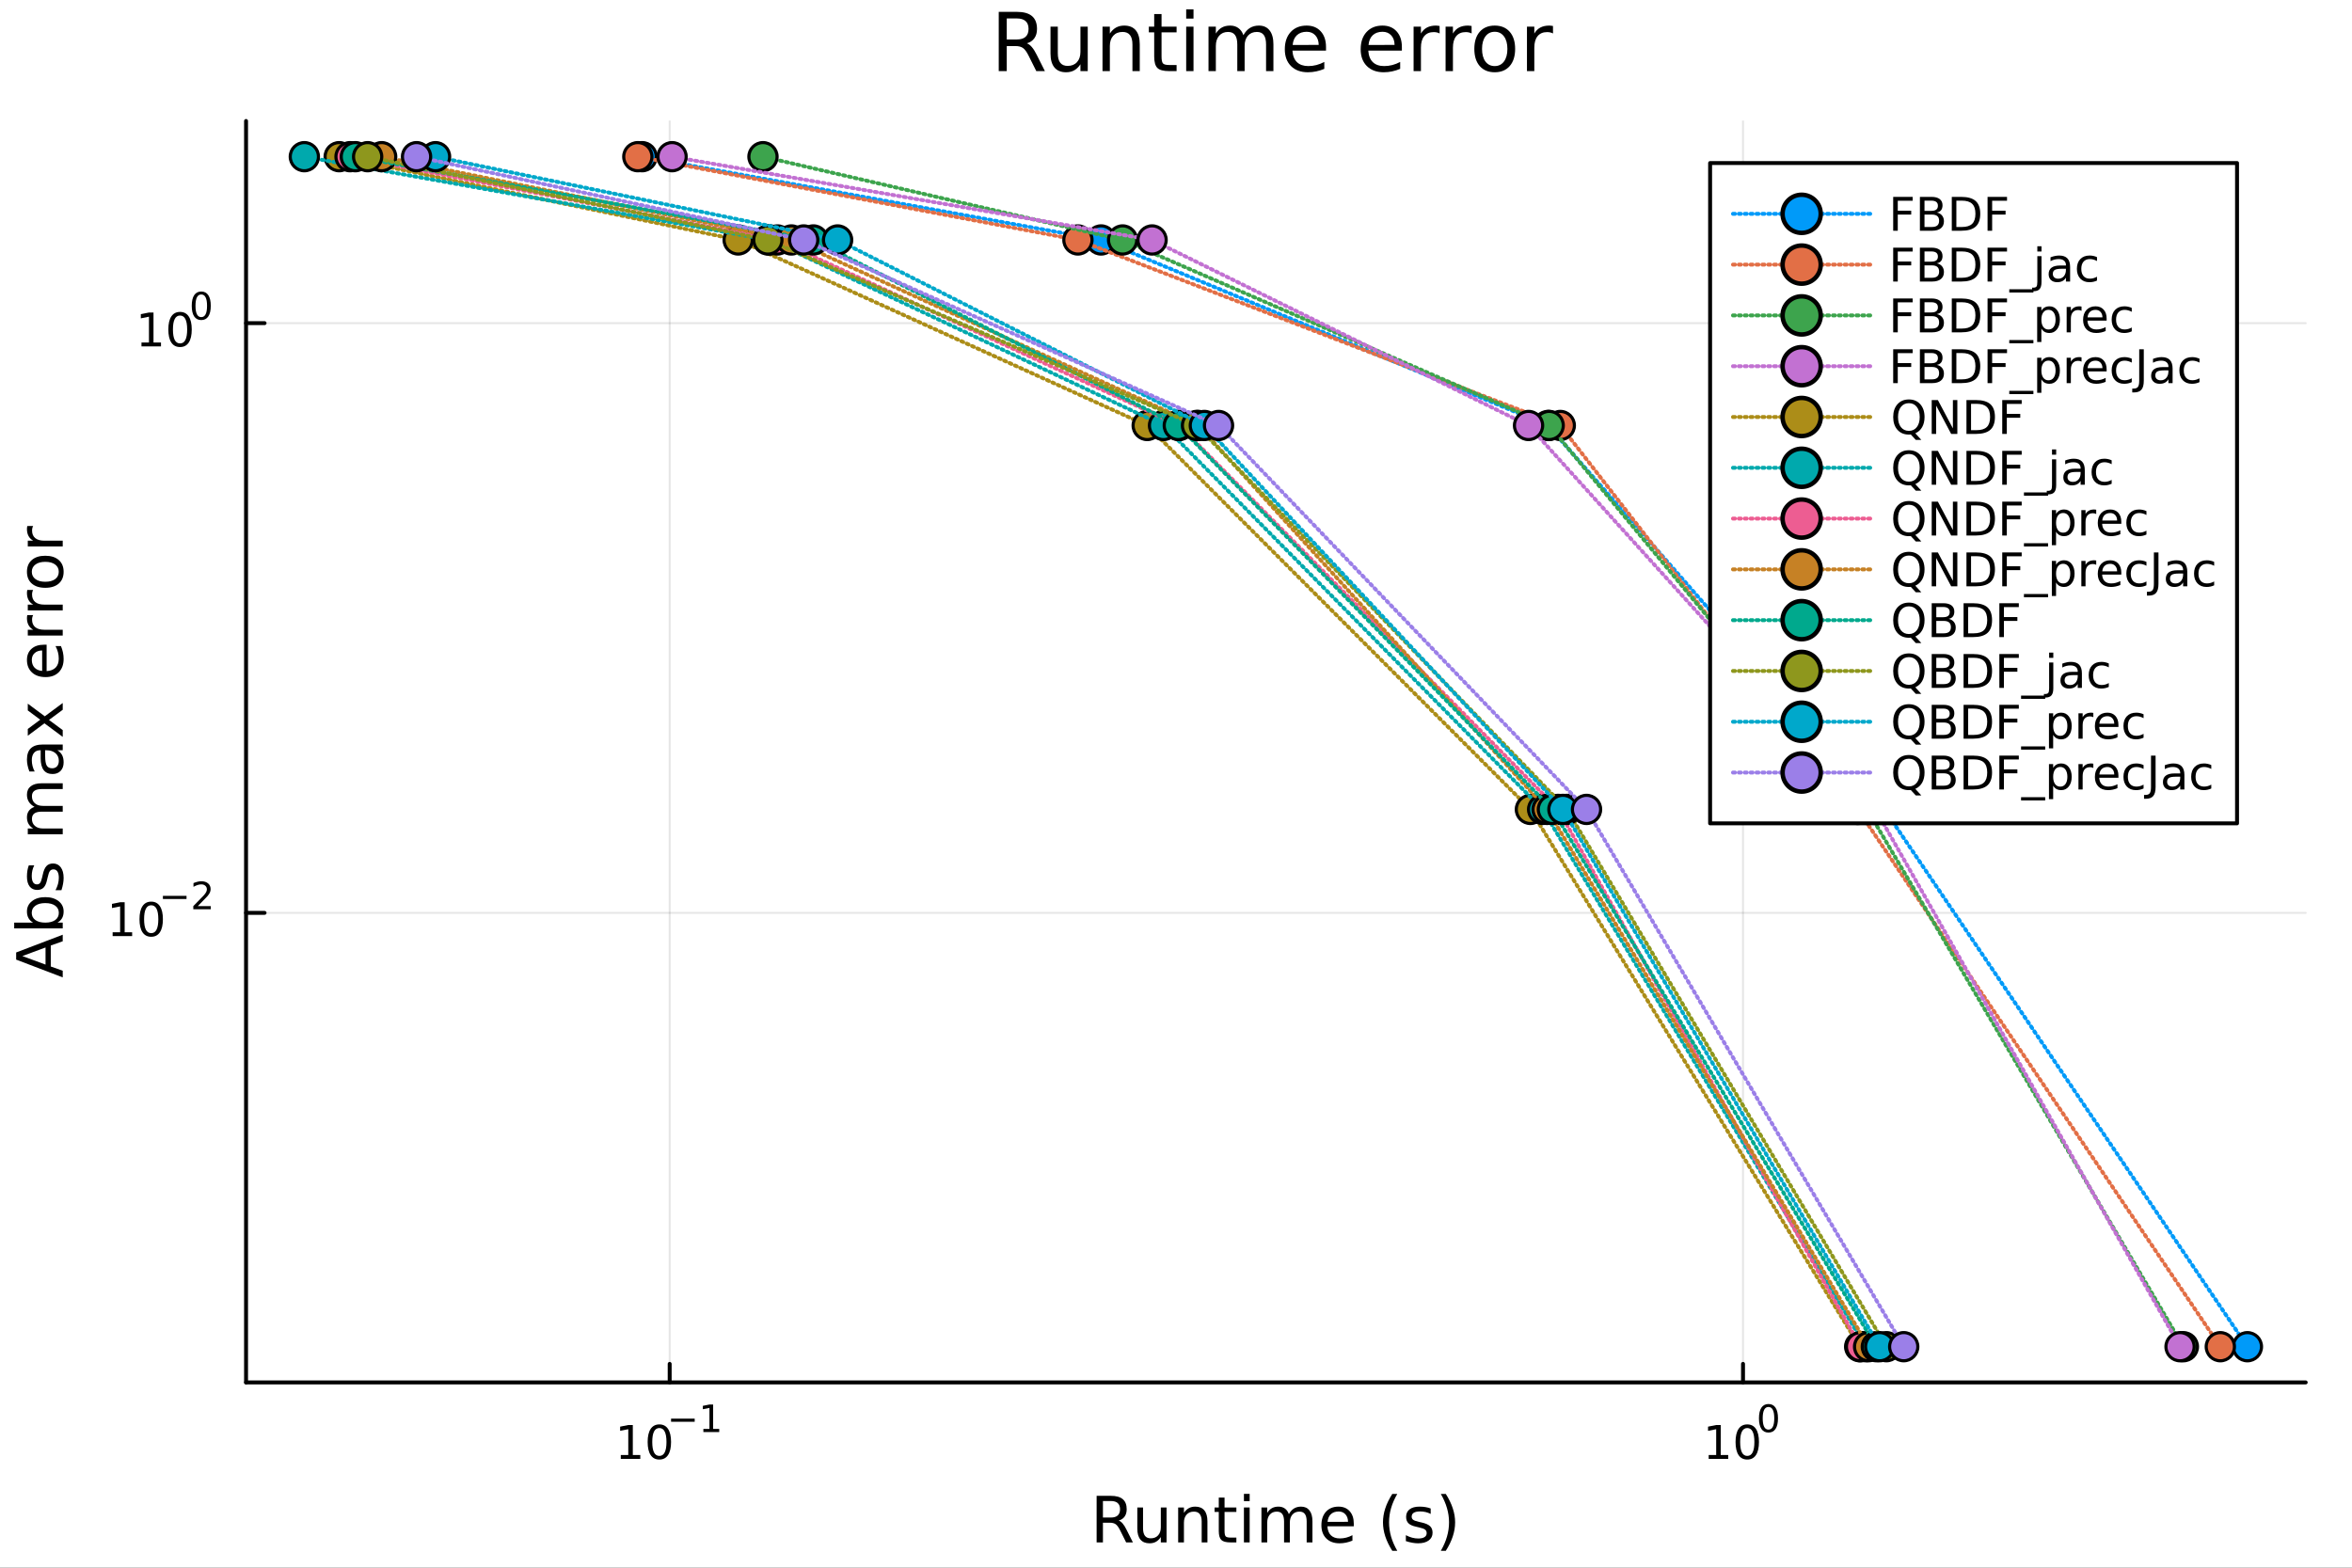 <?xml version="1.0" encoding="utf-8"?>
<svg xmlns="http://www.w3.org/2000/svg" xmlns:xlink="http://www.w3.org/1999/xlink" width="600" height="400" viewBox="0 0 2400 1600">
<rect x="0" y="0" width="2400" height="1600" fill="#333333" stroke="none"/>
<defs>
  <clipPath id="clip400">
    <rect x="0" y="0" width="2400" height="1600"/>
  </clipPath>
</defs>
<path clip-path="url(#clip400)" d="M0 1600 L2400 1600 L2400 0 L0 0  Z" fill="#ffffff" fill-rule="evenodd" fill-opacity="1"/>
<defs>
  <clipPath id="clip401">
    <rect x="480" y="0" width="1681" height="1600"/>
  </clipPath>
</defs>
<path clip-path="url(#clip400)" d="M251.071 1410.9 L2352.76 1410.9 L2352.76 123.472 L251.071 123.472  Z" fill="#ffffff" fill-rule="evenodd" fill-opacity="1"/>
<defs>
  <clipPath id="clip402">
    <rect x="251" y="123" width="2103" height="1288"/>
  </clipPath>
</defs>
<polyline clip-path="url(#clip402)" style="stroke:#000000; stroke-linecap:round; stroke-linejoin:round; stroke-width:2; stroke-opacity:0.1; fill:none" points="683.346,1410.9 683.346,123.472 "/>
<polyline clip-path="url(#clip402)" style="stroke:#000000; stroke-linecap:round; stroke-linejoin:round; stroke-width:2; stroke-opacity:0.1; fill:none" points="1778.59,1410.9 1778.59,123.472 "/>
<polyline clip-path="url(#clip400)" style="stroke:#000000; stroke-linecap:round; stroke-linejoin:round; stroke-width:4; stroke-opacity:1; fill:none" points="251.071,1410.9 2352.76,1410.9 "/>
<polyline clip-path="url(#clip400)" style="stroke:#000000; stroke-linecap:round; stroke-linejoin:round; stroke-width:4; stroke-opacity:1; fill:none" points="683.346,1410.9 683.346,1392 "/>
<polyline clip-path="url(#clip400)" style="stroke:#000000; stroke-linecap:round; stroke-linejoin:round; stroke-width:4; stroke-opacity:1; fill:none" points="1778.59,1410.9 1778.59,1392 "/>
<path clip-path="url(#clip400)" d="M633.461 1485.02 L641.1 1485.02 L641.1 1458.66 L632.79 1460.32 L632.79 1456.06 L641.054 1454.4 L645.729 1454.4 L645.729 1485.02 L653.368 1485.02 L653.368 1488.96 L633.461 1488.96 L633.461 1485.02 Z" fill="#000000" fill-rule="nonzero" fill-opacity="1" /><path clip-path="url(#clip400)" d="M672.813 1457.48 Q669.202 1457.48 667.373 1461.04 Q665.567 1464.58 665.567 1471.71 Q665.567 1478.82 667.373 1482.38 Q669.202 1485.92 672.813 1485.92 Q676.447 1485.92 678.252 1482.38 Q680.081 1478.82 680.081 1471.71 Q680.081 1464.58 678.252 1461.04 Q676.447 1457.48 672.813 1457.48 M672.813 1453.77 Q678.623 1453.77 681.678 1458.38 Q684.757 1462.96 684.757 1471.71 Q684.757 1480.44 681.678 1485.04 Q678.623 1489.63 672.813 1489.63 Q667.002 1489.63 663.924 1485.04 Q660.868 1480.44 660.868 1471.71 Q660.868 1462.96 663.924 1458.38 Q667.002 1453.77 672.813 1453.77 Z" fill="#000000" fill-rule="nonzero" fill-opacity="1" /><path clip-path="url(#clip400)" d="M684.757 1447.87 L708.869 1447.87 L708.869 1451.07 L684.757 1451.07 L684.757 1447.87 Z" fill="#000000" fill-rule="nonzero" fill-opacity="1" /><path clip-path="url(#clip400)" d="M717.727 1458.35 L723.934 1458.35 L723.934 1436.93 L717.182 1438.28 L717.182 1434.82 L723.896 1433.47 L727.695 1433.47 L727.695 1458.35 L733.902 1458.35 L733.902 1461.55 L717.727 1461.55 L717.727 1458.35 Z" fill="#000000" fill-rule="nonzero" fill-opacity="1" /><path clip-path="url(#clip400)" d="M1743.57 1485.02 L1751.21 1485.02 L1751.21 1458.66 L1742.9 1460.32 L1742.9 1456.06 L1751.16 1454.4 L1755.84 1454.4 L1755.84 1485.02 L1763.48 1485.02 L1763.48 1488.96 L1743.57 1488.96 L1743.57 1485.02 Z" fill="#000000" fill-rule="nonzero" fill-opacity="1" /><path clip-path="url(#clip400)" d="M1782.92 1457.48 Q1779.31 1457.48 1777.48 1461.04 Q1775.67 1464.58 1775.67 1471.71 Q1775.67 1478.82 1777.48 1482.38 Q1779.31 1485.92 1782.92 1485.92 Q1786.55 1485.92 1788.36 1482.38 Q1790.19 1478.82 1790.19 1471.71 Q1790.19 1464.58 1788.36 1461.04 Q1786.55 1457.48 1782.92 1457.48 M1782.92 1453.77 Q1788.73 1453.77 1791.79 1458.38 Q1794.86 1462.96 1794.86 1471.71 Q1794.86 1480.44 1791.79 1485.04 Q1788.73 1489.63 1782.92 1489.63 Q1777.11 1489.63 1774.03 1485.04 Q1770.98 1480.44 1770.98 1471.71 Q1770.98 1462.96 1774.03 1458.38 Q1777.11 1453.77 1782.92 1453.77 Z" fill="#000000" fill-rule="nonzero" fill-opacity="1" /><path clip-path="url(#clip400)" d="M1804.57 1435.97 Q1801.63 1435.97 1800.15 1438.86 Q1798.68 1441.74 1798.68 1447.53 Q1798.68 1453.31 1800.15 1456.2 Q1801.63 1459.08 1804.57 1459.08 Q1807.52 1459.08 1808.99 1456.2 Q1810.47 1453.31 1810.47 1447.53 Q1810.47 1441.74 1808.99 1438.86 Q1807.52 1435.97 1804.57 1435.97 M1804.57 1432.96 Q1809.29 1432.96 1811.77 1436.7 Q1814.27 1440.43 1814.27 1447.53 Q1814.27 1454.62 1811.77 1458.37 Q1809.29 1462.09 1804.57 1462.09 Q1799.85 1462.09 1797.35 1458.37 Q1794.86 1454.62 1794.86 1447.53 Q1794.86 1440.43 1797.35 1436.7 Q1799.85 1432.96 1804.57 1432.96 Z" fill="#000000" fill-rule="nonzero" fill-opacity="1" /><path clip-path="url(#clip400)" d="M1141.55 1551.91 Q1143.61 1552.61 1145.56 1554.9 Q1147.53 1557.19 1149.5 1561.2 L1156.03 1574.19 L1149.12 1574.19 L1143.04 1562 Q1140.69 1557.22 1138.46 1555.66 Q1136.26 1554.1 1132.44 1554.1 L1125.44 1554.1 L1125.44 1574.19 L1119.01 1574.19 L1119.01 1526.67 L1133.52 1526.67 Q1141.67 1526.67 1145.68 1530.07 Q1149.69 1533.48 1149.69 1540.35 Q1149.69 1544.84 1147.59 1547.8 Q1145.52 1550.76 1141.55 1551.91 M1125.44 1531.95 L1125.44 1548.82 L1133.52 1548.82 Q1138.17 1548.82 1140.53 1546.69 Q1142.91 1544.52 1142.91 1540.35 Q1142.91 1536.18 1140.53 1534.08 Q1138.17 1531.95 1133.52 1531.95 L1125.44 1531.95 Z" fill="#000000" fill-rule="nonzero" fill-opacity="1" /><path clip-path="url(#clip400)" d="M1160.52 1560.12 L1160.52 1538.54 L1166.37 1538.54 L1166.37 1559.89 Q1166.37 1564.96 1168.35 1567.5 Q1170.32 1570.02 1174.27 1570.02 Q1179.01 1570.02 1181.74 1566.99 Q1184.51 1563.97 1184.51 1558.75 L1184.51 1538.54 L1190.37 1538.54 L1190.37 1574.19 L1184.51 1574.19 L1184.51 1568.71 Q1182.38 1571.96 1179.55 1573.55 Q1176.75 1575.11 1173.02 1575.11 Q1166.88 1575.11 1163.7 1571.29 Q1160.52 1567.47 1160.52 1560.12 M1175.25 1537.68 L1175.25 1537.68 Z" fill="#000000" fill-rule="nonzero" fill-opacity="1" /><path clip-path="url(#clip400)" d="M1232.07 1552.67 L1232.07 1574.19 L1226.21 1574.19 L1226.21 1552.86 Q1226.21 1547.8 1224.24 1545.29 Q1222.26 1542.77 1218.32 1542.77 Q1213.57 1542.77 1210.84 1545.79 Q1208.1 1548.82 1208.1 1554.04 L1208.1 1574.19 L1202.21 1574.19 L1202.21 1538.54 L1208.1 1538.54 L1208.1 1544.08 Q1210.2 1540.86 1213.03 1539.27 Q1215.9 1537.68 1219.62 1537.68 Q1225.76 1537.68 1228.91 1541.5 Q1232.07 1545.29 1232.07 1552.67 Z" fill="#000000" fill-rule="nonzero" fill-opacity="1" /><path clip-path="url(#clip400)" d="M1249.54 1528.42 L1249.54 1538.54 L1261.6 1538.54 L1261.6 1543.09 L1249.54 1543.09 L1249.54 1562.44 Q1249.54 1566.8 1250.72 1568.04 Q1251.93 1569.28 1255.59 1569.28 L1261.6 1569.28 L1261.6 1574.19 L1255.59 1574.19 Q1248.81 1574.19 1246.23 1571.67 Q1243.65 1569.12 1243.65 1562.44 L1243.65 1543.09 L1239.35 1543.09 L1239.35 1538.54 L1243.65 1538.54 L1243.65 1528.42 L1249.54 1528.42 Z" fill="#000000" fill-rule="nonzero" fill-opacity="1" /><path clip-path="url(#clip400)" d="M1269.31 1538.54 L1275.16 1538.54 L1275.16 1574.19 L1269.31 1574.19 L1269.31 1538.54 M1269.31 1524.66 L1275.16 1524.66 L1275.16 1532.08 L1269.31 1532.08 L1269.31 1524.66 Z" fill="#000000" fill-rule="nonzero" fill-opacity="1" /><path clip-path="url(#clip400)" d="M1315.17 1545.38 Q1317.37 1541.43 1320.42 1539.56 Q1323.48 1537.68 1327.62 1537.68 Q1333.19 1537.68 1336.21 1541.59 Q1339.23 1545.48 1339.23 1552.67 L1339.23 1574.19 L1333.34 1574.19 L1333.34 1552.86 Q1333.34 1547.74 1331.53 1545.25 Q1329.72 1542.77 1325.99 1542.77 Q1321.44 1542.77 1318.8 1545.79 Q1316.16 1548.82 1316.16 1554.04 L1316.16 1574.19 L1310.27 1574.19 L1310.27 1552.86 Q1310.27 1547.7 1308.45 1545.25 Q1306.64 1542.77 1302.85 1542.77 Q1298.36 1542.77 1295.72 1545.83 Q1293.08 1548.85 1293.08 1554.04 L1293.08 1574.19 L1287.19 1574.19 L1287.19 1538.54 L1293.08 1538.54 L1293.08 1544.08 Q1295.09 1540.8 1297.89 1539.24 Q1300.69 1537.68 1304.54 1537.68 Q1308.42 1537.68 1311.13 1539.65 Q1313.87 1541.62 1315.17 1545.38 Z" fill="#000000" fill-rule="nonzero" fill-opacity="1" /><path clip-path="url(#clip400)" d="M1381.41 1554.9 L1381.41 1557.76 L1354.48 1557.76 Q1354.86 1563.81 1358.11 1566.99 Q1361.39 1570.14 1367.21 1570.14 Q1370.58 1570.14 1373.73 1569.32 Q1376.92 1568.49 1380.04 1566.83 L1380.04 1572.37 Q1376.89 1573.71 1373.58 1574.41 Q1370.27 1575.11 1366.86 1575.11 Q1358.33 1575.11 1353.33 1570.14 Q1348.37 1565.18 1348.37 1556.71 Q1348.37 1547.96 1353.08 1542.83 Q1357.82 1537.68 1365.84 1537.68 Q1373.03 1537.68 1377.2 1542.33 Q1381.41 1546.94 1381.41 1554.9 M1375.55 1553.18 Q1375.49 1548.37 1372.84 1545.51 Q1370.23 1542.64 1365.9 1542.64 Q1361 1542.64 1358.04 1545.41 Q1355.11 1548.18 1354.67 1553.21 L1375.55 1553.18 Z" fill="#000000" fill-rule="nonzero" fill-opacity="1" /><path clip-path="url(#clip400)" d="M1425.81 1524.72 Q1421.54 1532.04 1419.47 1539.21 Q1417.4 1546.37 1417.4 1553.72 Q1417.4 1561.07 1419.47 1568.3 Q1421.57 1575.49 1425.81 1582.78 L1420.71 1582.78 Q1415.94 1575.3 1413.55 1568.07 Q1411.2 1560.85 1411.2 1553.72 Q1411.2 1546.62 1413.55 1539.43 Q1415.91 1532.24 1420.71 1524.72 L1425.81 1524.72 Z" fill="#000000" fill-rule="nonzero" fill-opacity="1" /><path clip-path="url(#clip400)" d="M1459.89 1539.59 L1459.89 1545.13 Q1457.41 1543.85 1454.74 1543.22 Q1452.06 1542.58 1449.2 1542.58 Q1444.84 1542.58 1442.64 1543.92 Q1440.48 1545.25 1440.48 1547.93 Q1440.48 1549.96 1442.04 1551.14 Q1443.6 1552.29 1448.31 1553.34 L1450.31 1553.78 Q1456.55 1555.12 1459.16 1557.57 Q1461.8 1559.99 1461.8 1564.35 Q1461.8 1569.32 1457.86 1572.21 Q1453.94 1575.11 1447.07 1575.11 Q1444.2 1575.11 1441.08 1574.54 Q1438 1573.99 1434.56 1572.88 L1434.56 1566.83 Q1437.81 1568.52 1440.96 1569.38 Q1444.11 1570.21 1447.19 1570.21 Q1451.33 1570.21 1453.56 1568.81 Q1455.79 1567.37 1455.79 1564.8 Q1455.79 1562.41 1454.17 1561.14 Q1452.57 1559.86 1447.13 1558.68 L1445.09 1558.21 Q1439.65 1557.06 1437.23 1554.71 Q1434.81 1552.32 1434.81 1548.18 Q1434.81 1543.15 1438.38 1540.42 Q1441.94 1537.68 1448.5 1537.68 Q1451.75 1537.68 1454.61 1538.16 Q1457.48 1538.63 1459.89 1539.59 Z" fill="#000000" fill-rule="nonzero" fill-opacity="1" /><path clip-path="url(#clip400)" d="M1470.21 1524.72 L1475.3 1524.72 Q1480.07 1532.24 1482.43 1539.43 Q1484.82 1546.62 1484.82 1553.72 Q1484.82 1560.85 1482.43 1568.07 Q1480.07 1575.3 1475.3 1582.78 L1470.21 1582.78 Q1474.44 1575.49 1476.51 1568.3 Q1478.61 1561.07 1478.61 1553.72 Q1478.61 1546.37 1476.51 1539.21 Q1474.44 1532.04 1470.21 1524.72 Z" fill="#000000" fill-rule="nonzero" fill-opacity="1" /><polyline clip-path="url(#clip402)" style="stroke:#000000; stroke-linecap:round; stroke-linejoin:round; stroke-width:2; stroke-opacity:0.1; fill:none" points="251.071,931.683 2352.76,931.683 "/>
<polyline clip-path="url(#clip402)" style="stroke:#000000; stroke-linecap:round; stroke-linejoin:round; stroke-width:2; stroke-opacity:0.1; fill:none" points="251.071,329.8 2352.76,329.8 "/>
<polyline clip-path="url(#clip400)" style="stroke:#000000; stroke-linecap:round; stroke-linejoin:round; stroke-width:4; stroke-opacity:1; fill:none" points="251.071,1410.9 251.071,123.472 "/>
<polyline clip-path="url(#clip400)" style="stroke:#000000; stroke-linecap:round; stroke-linejoin:round; stroke-width:4; stroke-opacity:1; fill:none" points="251.071,931.683 269.969,931.683 "/>
<polyline clip-path="url(#clip400)" style="stroke:#000000; stroke-linecap:round; stroke-linejoin:round; stroke-width:4; stroke-opacity:1; fill:none" points="251.071,329.8 269.969,329.8 "/>
<path clip-path="url(#clip400)" d="M114.931 951.475 L122.57 951.475 L122.57 925.11 L114.26 926.776 L114.26 922.517 L122.524 920.85 L127.2 920.85 L127.2 951.475 L134.839 951.475 L134.839 955.41 L114.931 955.41 L114.931 951.475 Z" fill="#000000" fill-rule="nonzero" fill-opacity="1" /><path clip-path="url(#clip400)" d="M154.283 923.929 Q150.672 923.929 148.843 927.494 Q147.038 931.036 147.038 938.165 Q147.038 945.272 148.843 948.836 Q150.672 952.378 154.283 952.378 Q157.917 952.378 159.723 948.836 Q161.552 945.272 161.552 938.165 Q161.552 931.036 159.723 927.494 Q157.917 923.929 154.283 923.929 M154.283 920.225 Q160.093 920.225 163.149 924.832 Q166.227 929.415 166.227 938.165 Q166.227 946.892 163.149 951.498 Q160.093 956.082 154.283 956.082 Q148.473 956.082 145.394 951.498 Q142.339 946.892 142.339 938.165 Q142.339 929.415 145.394 924.832 Q148.473 920.225 154.283 920.225 Z" fill="#000000" fill-rule="nonzero" fill-opacity="1" /><path clip-path="url(#clip400)" d="M166.227 914.327 L190.339 914.327 L190.339 917.524 L166.227 917.524 L166.227 914.327 Z" fill="#000000" fill-rule="nonzero" fill-opacity="1" /><path clip-path="url(#clip400)" d="M201.812 924.803 L215.071 924.803 L215.071 928 L197.241 928 L197.241 924.803 Q199.404 922.565 203.128 918.803 Q206.871 915.023 207.83 913.932 Q209.655 911.882 210.369 910.471 Q211.103 909.042 211.103 907.669 Q211.103 905.431 209.523 904.02 Q207.962 902.61 205.442 902.61 Q203.655 902.61 201.661 903.23 Q199.686 903.851 197.43 905.111 L197.43 901.274 Q199.724 900.353 201.718 899.882 Q203.711 899.412 205.366 899.412 Q209.73 899.412 212.325 901.594 Q214.921 903.776 214.921 907.424 Q214.921 909.155 214.263 910.716 Q213.623 912.258 211.912 914.364 Q211.441 914.91 208.921 917.524 Q206.401 920.12 201.812 924.803 Z" fill="#000000" fill-rule="nonzero" fill-opacity="1" /><path clip-path="url(#clip400)" d="M144.366 349.593 L152.004 349.593 L152.004 323.227 L143.694 324.894 L143.694 320.634 L151.958 318.968 L156.634 318.968 L156.634 349.593 L164.273 349.593 L164.273 353.528 L144.366 353.528 L144.366 349.593 Z" fill="#000000" fill-rule="nonzero" fill-opacity="1" /><path clip-path="url(#clip400)" d="M183.717 322.046 Q180.106 322.046 178.277 325.611 Q176.472 329.153 176.472 336.282 Q176.472 343.389 178.277 346.954 Q180.106 350.495 183.717 350.495 Q187.351 350.495 189.157 346.954 Q190.986 343.389 190.986 336.282 Q190.986 329.153 189.157 325.611 Q187.351 322.046 183.717 322.046 M183.717 318.343 Q189.527 318.343 192.583 322.949 Q195.662 327.532 195.662 336.282 Q195.662 345.009 192.583 349.616 Q189.527 354.199 183.717 354.199 Q177.907 354.199 174.828 349.616 Q171.773 345.009 171.773 336.282 Q171.773 327.532 174.828 322.949 Q177.907 318.343 183.717 318.343 Z" fill="#000000" fill-rule="nonzero" fill-opacity="1" /><path clip-path="url(#clip400)" d="M205.366 300.539 Q202.432 300.539 200.947 303.435 Q199.48 306.313 199.48 312.105 Q199.48 317.879 200.947 320.776 Q202.432 323.653 205.366 323.653 Q208.319 323.653 209.786 320.776 Q211.272 317.879 211.272 312.105 Q211.272 306.313 209.786 303.435 Q208.319 300.539 205.366 300.539 M205.366 297.529 Q210.087 297.529 212.57 301.272 Q215.071 304.996 215.071 312.105 Q215.071 319.196 212.57 322.939 Q210.087 326.663 205.366 326.663 Q200.646 326.663 198.144 322.939 Q195.662 319.196 195.662 312.105 Q195.662 304.996 198.144 301.272 Q200.646 297.529 205.366 297.529 Z" fill="#000000" fill-rule="nonzero" fill-opacity="1" /><path clip-path="url(#clip400)" d="M22.818 975.757 L46.467 984.478 L46.467 967.004 L22.818 975.757 M16.484 979.385 L16.484 972.096 L64.004 953.986 L64.004 960.67 L51.814 964.999 L51.814 986.419 L64.004 990.748 L64.004 997.527 L16.484 979.385 Z" fill="#000000" fill-rule="nonzero" fill-opacity="1" /><path clip-path="url(#clip400)" d="M46.212 921.712 Q39.751 921.712 36.09 924.386 Q32.398 927.027 32.398 931.674 Q32.398 936.321 36.09 938.995 Q39.751 941.637 46.212 941.637 Q52.673 941.637 56.365 938.995 Q60.026 936.321 60.026 931.674 Q60.026 927.027 56.365 924.386 Q52.673 921.712 46.212 921.712 M33.767 941.637 Q30.584 939.791 29.056 936.99 Q27.497 934.157 27.497 930.242 Q27.497 923.749 32.653 919.707 Q37.809 915.633 46.212 915.633 Q54.615 915.633 59.771 919.707 Q64.927 923.749 64.927 930.242 Q64.927 934.157 63.399 936.99 Q61.84 939.791 58.657 941.637 L64.004 941.637 L64.004 947.525 L14.479 947.525 L14.479 941.637 L33.767 941.637 Z" fill="#000000" fill-rule="nonzero" fill-opacity="1" /><path clip-path="url(#clip400)" d="M29.407 883.199 L34.945 883.199 Q33.672 885.682 33.035 888.356 Q32.398 891.029 32.398 893.894 Q32.398 898.254 33.735 900.45 Q35.072 902.615 37.746 902.615 Q39.783 902.615 40.96 901.055 Q42.106 899.496 43.157 894.785 L43.602 892.78 Q44.939 886.541 47.39 883.931 Q49.809 881.29 54.169 881.29 Q59.134 881.29 62.031 885.236 Q64.927 889.151 64.927 896.026 Q64.927 898.891 64.354 902.01 Q63.813 905.097 62.699 908.535 L56.652 908.535 Q58.339 905.288 59.198 902.137 Q60.026 898.986 60.026 895.899 Q60.026 891.761 58.625 889.533 Q57.193 887.305 54.615 887.305 Q52.228 887.305 50.955 888.929 Q49.681 890.52 48.504 895.963 L48.026 898 Q46.88 903.442 44.525 905.861 Q42.138 908.28 38 908.28 Q32.971 908.28 30.234 904.715 Q27.497 901.151 27.497 894.594 Q27.497 891.347 27.974 888.483 Q28.452 885.618 29.407 883.199 Z" fill="#000000" fill-rule="nonzero" fill-opacity="1" /><path clip-path="url(#clip400)" d="M35.199 823.489 Q31.253 821.293 29.375 818.237 Q27.497 815.182 27.497 811.044 Q27.497 805.474 31.412 802.45 Q35.295 799.427 42.488 799.427 L64.004 799.427 L64.004 805.315 L42.679 805.315 Q37.555 805.315 35.072 807.129 Q32.589 808.943 32.589 812.667 Q32.589 817.219 35.613 819.861 Q38.637 822.502 43.857 822.502 L64.004 822.502 L64.004 828.391 L42.679 828.391 Q37.523 828.391 35.072 830.205 Q32.589 832.019 32.589 835.807 Q32.589 840.295 35.645 842.936 Q38.669 845.578 43.857 845.578 L64.004 845.578 L64.004 851.466 L28.356 851.466 L28.356 845.578 L33.894 845.578 Q30.616 843.573 29.056 840.772 Q27.497 837.971 27.497 834.12 Q27.497 830.237 29.47 827.531 Q31.444 824.794 35.199 823.489 Z" fill="#000000" fill-rule="nonzero" fill-opacity="1" /><path clip-path="url(#clip400)" d="M46.085 771.545 Q46.085 778.643 47.708 781.38 Q49.331 784.117 53.246 784.117 Q56.365 784.117 58.211 782.08 Q60.026 780.011 60.026 776.478 Q60.026 771.609 56.588 768.68 Q53.119 765.72 47.39 765.72 L46.085 765.72 L46.085 771.545 M43.666 759.864 L64.004 759.864 L64.004 765.72 L58.593 765.72 Q61.84 767.725 63.399 770.717 Q64.927 773.709 64.927 778.038 Q64.927 783.512 61.872 786.759 Q58.784 789.974 53.628 789.974 Q47.612 789.974 44.557 785.963 Q41.501 781.921 41.501 773.932 L41.501 765.72 L40.928 765.72 Q36.886 765.72 34.69 768.394 Q32.462 771.036 32.462 775.842 Q32.462 778.897 33.194 781.794 Q33.926 784.69 35.39 787.364 L29.98 787.364 Q28.738 784.149 28.133 781.125 Q27.497 778.102 27.497 775.237 Q27.497 767.503 31.507 763.683 Q35.518 759.864 43.666 759.864 Z" fill="#000000" fill-rule="nonzero" fill-opacity="1" /><path clip-path="url(#clip400)" d="M28.356 718.168 L45.703 731.059 L64.004 717.5 L64.004 724.407 L50 734.783 L64.004 745.159 L64.004 752.066 L45.353 738.22 L28.356 750.888 L28.356 743.981 L41.056 734.528 L28.356 725.075 L28.356 718.168 Z" fill="#000000" fill-rule="nonzero" fill-opacity="1" /><path clip-path="url(#clip400)" d="M44.716 658.013 L47.581 658.013 L47.581 684.939 Q53.628 684.558 56.811 681.311 Q59.962 678.033 59.962 672.208 Q59.962 668.834 59.134 665.683 Q58.307 662.5 56.652 659.381 L62.19 659.381 Q63.527 662.532 64.227 665.842 Q64.927 669.153 64.927 672.558 Q64.927 681.088 59.962 686.085 Q54.997 691.051 46.53 691.051 Q37.777 691.051 32.653 686.34 Q27.497 681.597 27.497 673.577 Q27.497 666.383 32.144 662.214 Q36.759 658.013 44.716 658.013 M42.997 663.869 Q38.191 663.933 35.327 666.574 Q32.462 669.184 32.462 673.513 Q32.462 678.415 35.231 681.375 Q38 684.303 43.029 684.748 L42.997 663.869 Z" fill="#000000" fill-rule="nonzero" fill-opacity="1" /><path clip-path="url(#clip400)" d="M33.831 627.744 Q33.258 628.73 33.003 629.908 Q32.717 631.054 32.717 632.454 Q32.717 637.419 35.963 640.093 Q39.178 642.735 45.225 642.735 L64.004 642.735 L64.004 648.623 L28.356 648.623 L28.356 642.735 L33.894 642.735 Q30.648 640.889 29.088 637.929 Q27.497 634.969 27.497 630.735 Q27.497 630.131 27.592 629.399 Q27.656 628.667 27.815 627.775 L33.831 627.744 Z" fill="#000000" fill-rule="nonzero" fill-opacity="1" /><path clip-path="url(#clip400)" d="M33.831 602.09 Q33.258 603.076 33.003 604.254 Q32.717 605.4 32.717 606.8 Q32.717 611.766 35.963 614.439 Q39.178 617.081 45.225 617.081 L64.004 617.081 L64.004 622.969 L28.356 622.969 L28.356 617.081 L33.894 617.081 Q30.648 615.235 29.088 612.275 Q27.497 609.315 27.497 605.082 Q27.497 604.477 27.592 603.745 Q27.656 603.013 27.815 602.122 L33.831 602.09 Z" fill="#000000" fill-rule="nonzero" fill-opacity="1" /><path clip-path="url(#clip400)" d="M32.462 583.566 Q32.462 588.276 36.154 591.013 Q39.815 593.751 46.212 593.751 Q52.609 593.751 56.302 591.045 Q59.962 588.308 59.962 583.566 Q59.962 578.887 56.27 576.15 Q52.578 573.412 46.212 573.412 Q39.878 573.412 36.186 576.15 Q32.462 578.887 32.462 583.566 M27.497 583.566 Q27.497 575.927 32.462 571.566 Q37.427 567.206 46.212 567.206 Q54.965 567.206 59.962 571.566 Q64.927 575.927 64.927 583.566 Q64.927 591.236 59.962 595.597 Q54.965 599.925 46.212 599.925 Q37.427 599.925 32.462 595.597 Q27.497 591.236 27.497 583.566 Z" fill="#000000" fill-rule="nonzero" fill-opacity="1" /><path clip-path="url(#clip400)" d="M33.831 536.841 Q33.258 537.828 33.003 539.006 Q32.717 540.151 32.717 541.552 Q32.717 546.517 35.963 549.191 Q39.178 551.833 45.225 551.833 L64.004 551.833 L64.004 557.721 L28.356 557.721 L28.356 551.833 L33.894 551.833 Q30.648 549.986 29.088 547.026 Q27.497 544.066 27.497 539.833 Q27.497 539.228 27.592 538.496 Q27.656 537.764 27.815 536.873 L33.831 536.841 Z" fill="#000000" fill-rule="nonzero" fill-opacity="1" /><path clip-path="url(#clip400)" d="M1047.8 44.22 Q1050.43 45.111 1052.9 48.028 Q1055.42 50.944 1057.93 56.048 L1066.23 72.576 L1057.44 72.576 L1049.7 57.061 Q1046.71 50.985 1043.87 49 Q1041.08 47.015 1036.21 47.015 L1027.3 47.015 L1027.3 72.576 L1019.12 72.576 L1019.12 12.096 L1037.59 12.096 Q1047.96 12.096 1053.07 16.43 Q1058.17 20.765 1058.17 29.515 Q1058.17 35.227 1055.5 38.994 Q1052.86 42.761 1047.8 44.22 M1027.3 18.82 L1027.3 40.29 L1037.59 40.29 Q1043.51 40.29 1046.5 37.576 Q1049.54 34.822 1049.54 29.515 Q1049.54 24.208 1046.5 21.535 Q1043.51 18.82 1037.59 18.82 L1027.3 18.82 Z" fill="#000000" fill-rule="nonzero" fill-opacity="1" /><path clip-path="url(#clip400)" d="M1071.94 54.671 L1071.94 27.206 L1079.4 27.206 L1079.4 54.387 Q1079.4 60.828 1081.91 64.069 Q1084.42 67.269 1089.44 67.269 Q1095.48 67.269 1098.96 63.421 Q1102.49 59.573 1102.49 52.929 L1102.49 27.206 L1109.94 27.206 L1109.94 72.576 L1102.49 72.576 L1102.49 65.608 Q1099.77 69.74 1096.17 71.766 Q1092.6 73.751 1087.86 73.751 Q1080.05 73.751 1075.99 68.89 Q1071.94 64.029 1071.94 54.671 M1090.7 26.112 L1090.7 26.112 Z" fill="#000000" fill-rule="nonzero" fill-opacity="1" /><path clip-path="url(#clip400)" d="M1163.01 45.192 L1163.01 72.576 L1155.55 72.576 L1155.55 45.435 Q1155.55 38.994 1153.04 35.794 Q1150.53 32.594 1145.51 32.594 Q1139.47 32.594 1135.99 36.442 Q1132.5 40.29 1132.5 46.934 L1132.5 72.576 L1125.01 72.576 L1125.01 27.206 L1132.5 27.206 L1132.5 34.254 Q1135.18 30.163 1138.78 28.138 Q1142.43 26.112 1147.17 26.112 Q1154.99 26.112 1159 30.973 Q1163.01 35.794 1163.01 45.192 Z" fill="#000000" fill-rule="nonzero" fill-opacity="1" /><path clip-path="url(#clip400)" d="M1185.25 14.324 L1185.25 27.206 L1200.6 27.206 L1200.6 32.999 L1185.25 32.999 L1185.25 57.628 Q1185.25 63.178 1186.75 64.758 Q1188.29 66.338 1192.94 66.338 L1200.6 66.338 L1200.6 72.576 L1192.94 72.576 Q1184.32 72.576 1181.03 69.376 Q1177.75 66.135 1177.75 57.628 L1177.75 32.999 L1172.28 32.999 L1172.28 27.206 L1177.75 27.206 L1177.75 14.324 L1185.25 14.324 Z" fill="#000000" fill-rule="nonzero" fill-opacity="1" /><path clip-path="url(#clip400)" d="M1210.4 27.206 L1217.86 27.206 L1217.86 72.576 L1210.4 72.576 L1210.4 27.206 M1210.4 9.544 L1217.86 9.544 L1217.86 18.983 L1210.4 18.983 L1210.4 9.544 Z" fill="#000000" fill-rule="nonzero" fill-opacity="1" /><path clip-path="url(#clip400)" d="M1268.78 35.915 Q1271.57 30.892 1275.46 28.502 Q1279.35 26.112 1284.62 26.112 Q1291.71 26.112 1295.55 31.095 Q1299.4 36.037 1299.4 45.192 L1299.4 72.576 L1291.91 72.576 L1291.91 45.435 Q1291.91 38.913 1289.6 35.753 Q1287.29 32.594 1282.55 32.594 Q1276.76 32.594 1273.4 36.442 Q1270.03 40.29 1270.03 46.934 L1270.03 72.576 L1262.54 72.576 L1262.54 45.435 Q1262.54 38.873 1260.23 35.753 Q1257.92 32.594 1253.1 32.594 Q1247.39 32.594 1244.03 36.482 Q1240.66 40.331 1240.66 46.934 L1240.66 72.576 L1233.17 72.576 L1233.17 27.206 L1240.66 27.206 L1240.66 34.254 Q1243.22 30.082 1246.78 28.097 Q1250.35 26.112 1255.25 26.112 Q1260.19 26.112 1263.63 28.624 Q1267.12 31.135 1268.78 35.915 Z" fill="#000000" fill-rule="nonzero" fill-opacity="1" /><path clip-path="url(#clip400)" d="M1353.08 48.028 L1353.08 51.673 L1318.81 51.673 Q1319.29 59.37 1323.42 63.421 Q1327.6 67.431 1335.01 67.431 Q1339.3 67.431 1343.31 66.378 Q1347.36 65.325 1351.33 63.218 L1351.33 70.267 Q1347.32 71.968 1343.11 72.86 Q1338.9 73.751 1334.56 73.751 Q1323.71 73.751 1317.35 67.431 Q1311.03 61.112 1311.03 50.337 Q1311.03 39.197 1317.02 32.675 Q1323.06 26.112 1333.27 26.112 Q1342.42 26.112 1347.73 32.026 Q1353.08 37.9 1353.08 48.028 M1345.62 45.84 Q1345.54 39.723 1342.18 36.077 Q1338.86 32.431 1333.35 32.431 Q1327.11 32.431 1323.34 35.956 Q1319.62 39.48 1319.05 45.88 L1345.62 45.84 Z" fill="#000000" fill-rule="nonzero" fill-opacity="1" /><path clip-path="url(#clip400)" d="M1430.49 48.028 L1430.49 51.673 L1396.22 51.673 Q1396.7 59.37 1400.84 63.421 Q1405.01 67.431 1412.42 67.431 Q1416.72 67.431 1420.73 66.378 Q1424.78 65.325 1428.75 63.218 L1428.75 70.267 Q1424.74 71.968 1420.52 72.86 Q1416.31 73.751 1411.98 73.751 Q1401.12 73.751 1394.76 67.431 Q1388.44 61.112 1388.44 50.337 Q1388.44 39.197 1394.44 32.675 Q1400.47 26.112 1410.68 26.112 Q1419.84 26.112 1425.14 32.026 Q1430.49 37.9 1430.49 48.028 M1423.04 45.84 Q1422.95 39.723 1419.59 36.077 Q1416.27 32.431 1410.76 32.431 Q1404.52 32.431 1400.76 35.956 Q1397.03 39.48 1396.46 45.88 L1423.04 45.84 Z" fill="#000000" fill-rule="nonzero" fill-opacity="1" /><path clip-path="url(#clip400)" d="M1469.01 34.173 Q1467.76 33.444 1466.26 33.12 Q1464.8 32.756 1463.02 32.756 Q1456.7 32.756 1453.3 36.888 Q1449.93 40.979 1449.93 48.676 L1449.93 72.576 L1442.44 72.576 L1442.44 27.206 L1449.93 27.206 L1449.93 34.254 Q1452.28 30.122 1456.05 28.138 Q1459.82 26.112 1465.21 26.112 Q1465.98 26.112 1466.91 26.234 Q1467.84 26.315 1468.97 26.517 L1469.01 34.173 Z" fill="#000000" fill-rule="nonzero" fill-opacity="1" /><path clip-path="url(#clip400)" d="M1501.66 34.173 Q1500.41 33.444 1498.91 33.12 Q1497.45 32.756 1495.67 32.756 Q1489.35 32.756 1485.95 36.888 Q1482.58 40.979 1482.58 48.676 L1482.58 72.576 L1475.09 72.576 L1475.09 27.206 L1482.58 27.206 L1482.58 34.254 Q1484.93 30.122 1488.7 28.138 Q1492.47 26.112 1497.86 26.112 Q1498.63 26.112 1499.56 26.234 Q1500.49 26.315 1501.62 26.517 L1501.66 34.173 Z" fill="#000000" fill-rule="nonzero" fill-opacity="1" /><path clip-path="url(#clip400)" d="M1525.24 32.431 Q1519.24 32.431 1515.76 37.131 Q1512.28 41.789 1512.28 49.931 Q1512.28 58.074 1515.72 62.773 Q1519.2 67.431 1525.24 67.431 Q1531.19 67.431 1534.68 62.732 Q1538.16 58.033 1538.16 49.931 Q1538.16 41.87 1534.68 37.171 Q1531.19 32.431 1525.24 32.431 M1525.24 26.112 Q1534.96 26.112 1540.51 32.431 Q1546.06 38.751 1546.06 49.931 Q1546.06 61.071 1540.51 67.431 Q1534.96 73.751 1525.24 73.751 Q1515.48 73.751 1509.93 67.431 Q1504.42 61.071 1504.42 49.931 Q1504.42 38.751 1509.93 32.431 Q1515.48 26.112 1525.24 26.112 Z" fill="#000000" fill-rule="nonzero" fill-opacity="1" /><path clip-path="url(#clip400)" d="M1584.71 34.173 Q1583.45 33.444 1581.95 33.12 Q1580.49 32.756 1578.71 32.756 Q1572.39 32.756 1568.99 36.888 Q1565.63 40.979 1565.63 48.676 L1565.63 72.576 L1558.13 72.576 L1558.13 27.206 L1565.63 27.206 L1565.63 34.254 Q1567.98 30.122 1571.74 28.138 Q1575.51 26.112 1580.9 26.112 Q1581.67 26.112 1582.6 26.234 Q1583.53 26.315 1584.67 26.517 L1584.71 34.173 Z" fill="#000000" fill-rule="nonzero" fill-opacity="1" /><polyline clip-path="url(#clip402)" style="stroke:#009af9; stroke-linecap:round; stroke-linejoin:round; stroke-width:4; stroke-opacity:1; fill:none" stroke-dasharray="2, 4" points="655.238,159.909 1123.53,244.903 1579.6,434.257 1922.84,826.096 2293.27,1374.46 "/>
<circle clip-path="url(#clip402)" cx="655.238" cy="159.909" r="14.4" fill="#009af9" fill-rule="evenodd" fill-opacity="1" stroke="#000000" stroke-opacity="1" stroke-width="3.2"/>
<circle clip-path="url(#clip402)" cx="1123.53" cy="244.903" r="14.4" fill="#009af9" fill-rule="evenodd" fill-opacity="1" stroke="#000000" stroke-opacity="1" stroke-width="3.2"/>
<circle clip-path="url(#clip402)" cx="1579.6" cy="434.257" r="14.4" fill="#009af9" fill-rule="evenodd" fill-opacity="1" stroke="#000000" stroke-opacity="1" stroke-width="3.2"/>
<circle clip-path="url(#clip402)" cx="1922.84" cy="826.096" r="14.4" fill="#009af9" fill-rule="evenodd" fill-opacity="1" stroke="#000000" stroke-opacity="1" stroke-width="3.2"/>
<circle clip-path="url(#clip402)" cx="2293.27" cy="1374.46" r="14.4" fill="#009af9" fill-rule="evenodd" fill-opacity="1" stroke="#000000" stroke-opacity="1" stroke-width="3.2"/>
<polyline clip-path="url(#clip402)" style="stroke:#e26f46; stroke-linecap:round; stroke-linejoin:round; stroke-width:4; stroke-opacity:1; fill:none" stroke-dasharray="2, 4" points="650.851,159.909 1099.92,244.903 1592.13,434.257 1895.7,826.096 2265.63,1374.46 "/>
<circle clip-path="url(#clip402)" cx="650.851" cy="159.909" r="14.4" fill="#e26f46" fill-rule="evenodd" fill-opacity="1" stroke="#000000" stroke-opacity="1" stroke-width="3.2"/>
<circle clip-path="url(#clip402)" cx="1099.92" cy="244.903" r="14.4" fill="#e26f46" fill-rule="evenodd" fill-opacity="1" stroke="#000000" stroke-opacity="1" stroke-width="3.2"/>
<circle clip-path="url(#clip402)" cx="1592.13" cy="434.257" r="14.4" fill="#e26f46" fill-rule="evenodd" fill-opacity="1" stroke="#000000" stroke-opacity="1" stroke-width="3.2"/>
<circle clip-path="url(#clip402)" cx="1895.7" cy="826.096" r="14.4" fill="#e26f46" fill-rule="evenodd" fill-opacity="1" stroke="#000000" stroke-opacity="1" stroke-width="3.2"/>
<circle clip-path="url(#clip402)" cx="2265.63" cy="1374.46" r="14.4" fill="#e26f46" fill-rule="evenodd" fill-opacity="1" stroke="#000000" stroke-opacity="1" stroke-width="3.2"/>
<polyline clip-path="url(#clip402)" style="stroke:#3da44d; stroke-linecap:round; stroke-linejoin:round; stroke-width:4; stroke-opacity:1; fill:none" stroke-dasharray="2, 4" points="778.554,159.909 1145.52,244.903 1580.8,434.257 1905.23,826.096 2227.92,1374.46 "/>
<circle clip-path="url(#clip402)" cx="778.554" cy="159.909" r="14.4" fill="#3da44d" fill-rule="evenodd" fill-opacity="1" stroke="#000000" stroke-opacity="1" stroke-width="3.2"/>
<circle clip-path="url(#clip402)" cx="1145.52" cy="244.903" r="14.4" fill="#3da44d" fill-rule="evenodd" fill-opacity="1" stroke="#000000" stroke-opacity="1" stroke-width="3.2"/>
<circle clip-path="url(#clip402)" cx="1580.8" cy="434.257" r="14.4" fill="#3da44d" fill-rule="evenodd" fill-opacity="1" stroke="#000000" stroke-opacity="1" stroke-width="3.2"/>
<circle clip-path="url(#clip402)" cx="1905.23" cy="826.096" r="14.4" fill="#3da44d" fill-rule="evenodd" fill-opacity="1" stroke="#000000" stroke-opacity="1" stroke-width="3.2"/>
<circle clip-path="url(#clip402)" cx="2227.92" cy="1374.46" r="14.4" fill="#3da44d" fill-rule="evenodd" fill-opacity="1" stroke="#000000" stroke-opacity="1" stroke-width="3.2"/>
<polyline clip-path="url(#clip402)" style="stroke:#c271d2; stroke-linecap:round; stroke-linejoin:round; stroke-width:4; stroke-opacity:1; fill:none" stroke-dasharray="2, 4" points="685.788,159.909 1175.59,244.903 1559.74,434.257 1913.78,826.096 2224.54,1374.46 "/>
<circle clip-path="url(#clip402)" cx="685.788" cy="159.909" r="14.4" fill="#c271d2" fill-rule="evenodd" fill-opacity="1" stroke="#000000" stroke-opacity="1" stroke-width="3.2"/>
<circle clip-path="url(#clip402)" cx="1175.59" cy="244.903" r="14.4" fill="#c271d2" fill-rule="evenodd" fill-opacity="1" stroke="#000000" stroke-opacity="1" stroke-width="3.2"/>
<circle clip-path="url(#clip402)" cx="1559.74" cy="434.257" r="14.4" fill="#c271d2" fill-rule="evenodd" fill-opacity="1" stroke="#000000" stroke-opacity="1" stroke-width="3.2"/>
<circle clip-path="url(#clip402)" cx="1913.78" cy="826.096" r="14.4" fill="#c271d2" fill-rule="evenodd" fill-opacity="1" stroke="#000000" stroke-opacity="1" stroke-width="3.2"/>
<circle clip-path="url(#clip402)" cx="2224.54" cy="1374.46" r="14.4" fill="#c271d2" fill-rule="evenodd" fill-opacity="1" stroke="#000000" stroke-opacity="1" stroke-width="3.2"/>
<polyline clip-path="url(#clip402)" style="stroke:#ac8d18; stroke-linecap:round; stroke-linejoin:round; stroke-width:4; stroke-opacity:1; fill:none" stroke-dasharray="2, 4" points="346.126,159.909 753.247,244.903 1170.62,434.257 1561.63,826.096 1897.62,1374.44 "/>
<circle clip-path="url(#clip402)" cx="346.126" cy="159.909" r="14.4" fill="#ac8d18" fill-rule="evenodd" fill-opacity="1" stroke="#000000" stroke-opacity="1" stroke-width="3.2"/>
<circle clip-path="url(#clip402)" cx="753.247" cy="244.903" r="14.4" fill="#ac8d18" fill-rule="evenodd" fill-opacity="1" stroke="#000000" stroke-opacity="1" stroke-width="3.2"/>
<circle clip-path="url(#clip402)" cx="1170.62" cy="434.257" r="14.4" fill="#ac8d18" fill-rule="evenodd" fill-opacity="1" stroke="#000000" stroke-opacity="1" stroke-width="3.2"/>
<circle clip-path="url(#clip402)" cx="1561.63" cy="826.096" r="14.4" fill="#ac8d18" fill-rule="evenodd" fill-opacity="1" stroke="#000000" stroke-opacity="1" stroke-width="3.2"/>
<circle clip-path="url(#clip402)" cx="1897.62" cy="1374.44" r="14.4" fill="#ac8d18" fill-rule="evenodd" fill-opacity="1" stroke="#000000" stroke-opacity="1" stroke-width="3.2"/>
<polyline clip-path="url(#clip402)" style="stroke:#00a9ad; stroke-linecap:round; stroke-linejoin:round; stroke-width:4; stroke-opacity:1; fill:none" stroke-dasharray="2, 4" points="310.553,159.909 785.342,244.903 1187.27,434.257 1574.12,826.096 1903.84,1374.44 "/>
<circle clip-path="url(#clip402)" cx="310.553" cy="159.909" r="14.4" fill="#00a9ad" fill-rule="evenodd" fill-opacity="1" stroke="#000000" stroke-opacity="1" stroke-width="3.2"/>
<circle clip-path="url(#clip402)" cx="785.342" cy="244.903" r="14.4" fill="#00a9ad" fill-rule="evenodd" fill-opacity="1" stroke="#000000" stroke-opacity="1" stroke-width="3.2"/>
<circle clip-path="url(#clip402)" cx="1187.27" cy="434.257" r="14.4" fill="#00a9ad" fill-rule="evenodd" fill-opacity="1" stroke="#000000" stroke-opacity="1" stroke-width="3.2"/>
<circle clip-path="url(#clip402)" cx="1574.12" cy="826.096" r="14.4" fill="#00a9ad" fill-rule="evenodd" fill-opacity="1" stroke="#000000" stroke-opacity="1" stroke-width="3.2"/>
<circle clip-path="url(#clip402)" cx="1903.84" cy="1374.44" r="14.4" fill="#00a9ad" fill-rule="evenodd" fill-opacity="1" stroke="#000000" stroke-opacity="1" stroke-width="3.2"/>
<polyline clip-path="url(#clip402)" style="stroke:#ed5d92; stroke-linecap:round; stroke-linejoin:round; stroke-width:4; stroke-opacity:1; fill:none" stroke-dasharray="2, 4" points="357.189,159.909 793.254,244.903 1203.39,434.257 1589.98,826.096 1898.52,1374.44 "/>
<circle clip-path="url(#clip402)" cx="357.189" cy="159.909" r="14.4" fill="#ed5d92" fill-rule="evenodd" fill-opacity="1" stroke="#000000" stroke-opacity="1" stroke-width="3.2"/>
<circle clip-path="url(#clip402)" cx="793.254" cy="244.903" r="14.4" fill="#ed5d92" fill-rule="evenodd" fill-opacity="1" stroke="#000000" stroke-opacity="1" stroke-width="3.2"/>
<circle clip-path="url(#clip402)" cx="1203.39" cy="434.257" r="14.4" fill="#ed5d92" fill-rule="evenodd" fill-opacity="1" stroke="#000000" stroke-opacity="1" stroke-width="3.2"/>
<circle clip-path="url(#clip402)" cx="1589.98" cy="826.096" r="14.4" fill="#ed5d92" fill-rule="evenodd" fill-opacity="1" stroke="#000000" stroke-opacity="1" stroke-width="3.2"/>
<circle clip-path="url(#clip402)" cx="1898.52" cy="1374.44" r="14.4" fill="#ed5d92" fill-rule="evenodd" fill-opacity="1" stroke="#000000" stroke-opacity="1" stroke-width="3.2"/>
<polyline clip-path="url(#clip402)" style="stroke:#c68125; stroke-linecap:round; stroke-linejoin:round; stroke-width:4; stroke-opacity:1; fill:none" stroke-dasharray="2, 4" points="389.433,159.909 807.536,244.903 1222.84,434.257 1578.67,826.096 1906.75,1374.44 "/>
<circle clip-path="url(#clip402)" cx="389.433" cy="159.909" r="14.4" fill="#c68125" fill-rule="evenodd" fill-opacity="1" stroke="#000000" stroke-opacity="1" stroke-width="3.2"/>
<circle clip-path="url(#clip402)" cx="807.536" cy="244.903" r="14.4" fill="#c68125" fill-rule="evenodd" fill-opacity="1" stroke="#000000" stroke-opacity="1" stroke-width="3.2"/>
<circle clip-path="url(#clip402)" cx="1222.84" cy="434.257" r="14.4" fill="#c68125" fill-rule="evenodd" fill-opacity="1" stroke="#000000" stroke-opacity="1" stroke-width="3.2"/>
<circle clip-path="url(#clip402)" cx="1578.67" cy="826.096" r="14.4" fill="#c68125" fill-rule="evenodd" fill-opacity="1" stroke="#000000" stroke-opacity="1" stroke-width="3.2"/>
<circle clip-path="url(#clip402)" cx="1906.75" cy="1374.44" r="14.4" fill="#c68125" fill-rule="evenodd" fill-opacity="1" stroke="#000000" stroke-opacity="1" stroke-width="3.2"/>
<polyline clip-path="url(#clip402)" style="stroke:#00a98d; stroke-linecap:round; stroke-linejoin:round; stroke-width:4; stroke-opacity:1; fill:none" stroke-dasharray="2, 4" points="362.608,159.909 830.001,244.903 1202.37,434.257 1584.06,826.096 1914.64,1374.44 "/>
<circle clip-path="url(#clip402)" cx="362.608" cy="159.909" r="14.4" fill="#00a98d" fill-rule="evenodd" fill-opacity="1" stroke="#000000" stroke-opacity="1" stroke-width="3.2"/>
<circle clip-path="url(#clip402)" cx="830.001" cy="244.903" r="14.4" fill="#00a98d" fill-rule="evenodd" fill-opacity="1" stroke="#000000" stroke-opacity="1" stroke-width="3.2"/>
<circle clip-path="url(#clip402)" cx="1202.37" cy="434.257" r="14.4" fill="#00a98d" fill-rule="evenodd" fill-opacity="1" stroke="#000000" stroke-opacity="1" stroke-width="3.2"/>
<circle clip-path="url(#clip402)" cx="1584.06" cy="826.096" r="14.4" fill="#00a98d" fill-rule="evenodd" fill-opacity="1" stroke="#000000" stroke-opacity="1" stroke-width="3.2"/>
<circle clip-path="url(#clip402)" cx="1914.64" cy="1374.44" r="14.4" fill="#00a98d" fill-rule="evenodd" fill-opacity="1" stroke="#000000" stroke-opacity="1" stroke-width="3.2"/>
<polyline clip-path="url(#clip402)" style="stroke:#8e971d; stroke-linecap:round; stroke-linejoin:round; stroke-width:4; stroke-opacity:1; fill:none" stroke-dasharray="2, 4" points="375.139,159.909 783.53,244.903 1220.94,434.257 1598.86,826.096 1924.92,1374.44 "/>
<circle clip-path="url(#clip402)" cx="375.139" cy="159.909" r="14.4" fill="#8e971d" fill-rule="evenodd" fill-opacity="1" stroke="#000000" stroke-opacity="1" stroke-width="3.2"/>
<circle clip-path="url(#clip402)" cx="783.53" cy="244.903" r="14.4" fill="#8e971d" fill-rule="evenodd" fill-opacity="1" stroke="#000000" stroke-opacity="1" stroke-width="3.2"/>
<circle clip-path="url(#clip402)" cx="1220.94" cy="434.257" r="14.4" fill="#8e971d" fill-rule="evenodd" fill-opacity="1" stroke="#000000" stroke-opacity="1" stroke-width="3.2"/>
<circle clip-path="url(#clip402)" cx="1598.86" cy="826.096" r="14.4" fill="#8e971d" fill-rule="evenodd" fill-opacity="1" stroke="#000000" stroke-opacity="1" stroke-width="3.2"/>
<circle clip-path="url(#clip402)" cx="1924.92" cy="1374.44" r="14.4" fill="#8e971d" fill-rule="evenodd" fill-opacity="1" stroke="#000000" stroke-opacity="1" stroke-width="3.2"/>
<polyline clip-path="url(#clip402)" style="stroke:#00a8cb; stroke-linecap:round; stroke-linejoin:round; stroke-width:4; stroke-opacity:1; fill:none" stroke-dasharray="2, 4" points="444.426,159.909 854.707,244.903 1228.94,434.257 1594.83,826.096 1918.03,1374.44 "/>
<circle clip-path="url(#clip402)" cx="444.426" cy="159.909" r="14.4" fill="#00a8cb" fill-rule="evenodd" fill-opacity="1" stroke="#000000" stroke-opacity="1" stroke-width="3.2"/>
<circle clip-path="url(#clip402)" cx="854.707" cy="244.903" r="14.4" fill="#00a8cb" fill-rule="evenodd" fill-opacity="1" stroke="#000000" stroke-opacity="1" stroke-width="3.2"/>
<circle clip-path="url(#clip402)" cx="1228.94" cy="434.257" r="14.4" fill="#00a8cb" fill-rule="evenodd" fill-opacity="1" stroke="#000000" stroke-opacity="1" stroke-width="3.2"/>
<circle clip-path="url(#clip402)" cx="1594.83" cy="826.096" r="14.4" fill="#00a8cb" fill-rule="evenodd" fill-opacity="1" stroke="#000000" stroke-opacity="1" stroke-width="3.2"/>
<circle clip-path="url(#clip402)" cx="1918.03" cy="1374.44" r="14.4" fill="#00a8cb" fill-rule="evenodd" fill-opacity="1" stroke="#000000" stroke-opacity="1" stroke-width="3.2"/>
<polyline clip-path="url(#clip402)" style="stroke:#9b7fe8; stroke-linecap:round; stroke-linejoin:round; stroke-width:4; stroke-opacity:1; fill:none" stroke-dasharray="2, 4" points="425.045,159.909 820.085,244.903 1243.41,434.257 1618.91,826.096 1942.58,1374.44 "/>
<circle clip-path="url(#clip402)" cx="425.045" cy="159.909" r="14.4" fill="#9b7fe8" fill-rule="evenodd" fill-opacity="1" stroke="#000000" stroke-opacity="1" stroke-width="3.2"/>
<circle clip-path="url(#clip402)" cx="820.085" cy="244.903" r="14.4" fill="#9b7fe8" fill-rule="evenodd" fill-opacity="1" stroke="#000000" stroke-opacity="1" stroke-width="3.2"/>
<circle clip-path="url(#clip402)" cx="1243.41" cy="434.257" r="14.4" fill="#9b7fe8" fill-rule="evenodd" fill-opacity="1" stroke="#000000" stroke-opacity="1" stroke-width="3.2"/>
<circle clip-path="url(#clip402)" cx="1618.91" cy="826.096" r="14.4" fill="#9b7fe8" fill-rule="evenodd" fill-opacity="1" stroke="#000000" stroke-opacity="1" stroke-width="3.2"/>
<circle clip-path="url(#clip402)" cx="1942.58" cy="1374.44" r="14.4" fill="#9b7fe8" fill-rule="evenodd" fill-opacity="1" stroke="#000000" stroke-opacity="1" stroke-width="3.2"/>
<path clip-path="url(#clip400)" d="M1745.01 840.306 L2282.7 840.306 L2282.7 166.386 L1745.01 166.386  Z" fill="#ffffff" fill-rule="evenodd" fill-opacity="1"/>
<polyline clip-path="url(#clip400)" style="stroke:#000000; stroke-linecap:round; stroke-linejoin:round; stroke-width:4; stroke-opacity:1; fill:none" points="1745.01,840.306 2282.7,840.306 2282.7,166.386 1745.01,166.386 1745.01,840.306 "/>
<polyline clip-path="url(#clip400)" style="stroke:#009af9; stroke-linecap:round; stroke-linejoin:round; stroke-width:4; stroke-opacity:1; fill:none" stroke-dasharray="2, 4" points="1768.36,218.226 1908.47,218.226 "/>
<circle clip-path="url(#clip400)" cx="1838.42" cy="218.226" r="19.46" fill="#009af9" fill-rule="evenodd" fill-opacity="1" stroke="#000000" stroke-opacity="1" stroke-width="4.551"/>
<path clip-path="url(#clip400)" d="M1931.83 200.946 L1951.69 200.946 L1951.69 204.881 L1936.5 204.881 L1936.5 215.067 L1950.21 215.067 L1950.21 219.002 L1936.5 219.002 L1936.5 235.506 L1931.83 235.506 L1931.83 200.946 Z" fill="#000000" fill-rule="nonzero" fill-opacity="1" /><path clip-path="url(#clip400)" d="M1963.77 219.002 L1963.77 231.664 L1971.27 231.664 Q1975.04 231.664 1976.85 230.113 Q1978.68 228.539 1978.68 225.321 Q1978.68 222.08 1976.85 220.553 Q1975.04 219.002 1971.27 219.002 L1963.77 219.002 M1963.77 204.789 L1963.77 215.205 L1970.69 215.205 Q1974.12 215.205 1975.78 213.932 Q1977.47 212.636 1977.47 209.997 Q1977.47 207.381 1975.78 206.085 Q1974.12 204.789 1970.69 204.789 L1963.77 204.789 M1959.09 200.946 L1971.04 200.946 Q1976.39 200.946 1979.28 203.168 Q1982.17 205.391 1982.17 209.488 Q1982.17 212.659 1980.69 214.534 Q1979.21 216.409 1976.34 216.872 Q1979.79 217.613 1981.69 219.974 Q1983.61 222.312 1983.61 225.83 Q1983.61 230.46 1980.46 232.983 Q1977.31 235.506 1971.5 235.506 L1959.09 235.506 L1959.09 200.946 Z" fill="#000000" fill-rule="nonzero" fill-opacity="1" /><path clip-path="url(#clip400)" d="M1996.29 204.789 L1996.29 231.664 L2001.94 231.664 Q2009.09 231.664 2012.4 228.423 Q2015.74 225.182 2015.74 218.192 Q2015.74 211.247 2012.4 208.03 Q2009.09 204.789 2001.94 204.789 L1996.29 204.789 M1991.62 200.946 L2001.22 200.946 Q2011.27 200.946 2015.97 205.136 Q2020.67 209.303 2020.67 218.192 Q2020.67 227.127 2015.95 231.316 Q2011.22 235.506 2001.22 235.506 L1991.62 235.506 L1991.62 200.946 Z" fill="#000000" fill-rule="nonzero" fill-opacity="1" /><path clip-path="url(#clip400)" d="M2028.12 200.946 L2047.98 200.946 L2047.98 204.881 L2032.8 204.881 L2032.8 215.067 L2046.5 215.067 L2046.5 219.002 L2032.8 219.002 L2032.8 235.506 L2028.12 235.506 L2028.12 200.946 Z" fill="#000000" fill-rule="nonzero" fill-opacity="1" /><polyline clip-path="url(#clip400)" style="stroke:#e26f46; stroke-linecap:round; stroke-linejoin:round; stroke-width:4; stroke-opacity:1; fill:none" stroke-dasharray="2, 4" points="1768.36,270.066 1908.47,270.066 "/>
<circle clip-path="url(#clip400)" cx="1838.42" cy="270.066" r="19.46" fill="#e26f46" fill-rule="evenodd" fill-opacity="1" stroke="#000000" stroke-opacity="1" stroke-width="4.551"/>
<path clip-path="url(#clip400)" d="M1931.83 252.786 L1951.69 252.786 L1951.69 256.721 L1936.5 256.721 L1936.5 266.907 L1950.21 266.907 L1950.21 270.842 L1936.5 270.842 L1936.5 287.346 L1931.83 287.346 L1931.83 252.786 Z" fill="#000000" fill-rule="nonzero" fill-opacity="1" /><path clip-path="url(#clip400)" d="M1963.77 270.842 L1963.77 283.504 L1971.27 283.504 Q1975.04 283.504 1976.85 281.953 Q1978.68 280.379 1978.68 277.161 Q1978.68 273.92 1976.85 272.393 Q1975.04 270.842 1971.27 270.842 L1963.77 270.842 M1963.77 256.629 L1963.77 267.045 L1970.69 267.045 Q1974.12 267.045 1975.78 265.772 Q1977.47 264.476 1977.47 261.837 Q1977.47 259.221 1975.78 257.925 Q1974.12 256.629 1970.69 256.629 L1963.77 256.629 M1959.09 252.786 L1971.04 252.786 Q1976.39 252.786 1979.28 255.008 Q1982.17 257.231 1982.17 261.328 Q1982.17 264.499 1980.69 266.374 Q1979.21 268.249 1976.34 268.712 Q1979.79 269.453 1981.69 271.814 Q1983.61 274.152 1983.61 277.67 Q1983.61 282.3 1980.46 284.823 Q1977.31 287.346 1971.5 287.346 L1959.09 287.346 L1959.09 252.786 Z" fill="#000000" fill-rule="nonzero" fill-opacity="1" /><path clip-path="url(#clip400)" d="M1996.29 256.629 L1996.29 283.504 L2001.94 283.504 Q2009.09 283.504 2012.4 280.263 Q2015.74 277.022 2015.74 270.032 Q2015.74 263.087 2012.4 259.87 Q2009.09 256.629 2001.94 256.629 L1996.29 256.629 M1991.62 252.786 L2001.22 252.786 Q2011.27 252.786 2015.97 256.976 Q2020.67 261.143 2020.67 270.032 Q2020.67 278.967 2015.95 283.156 Q2011.22 287.346 2001.22 287.346 L1991.62 287.346 L1991.62 252.786 Z" fill="#000000" fill-rule="nonzero" fill-opacity="1" /><path clip-path="url(#clip400)" d="M2028.12 252.786 L2047.98 252.786 L2047.98 256.721 L2032.8 256.721 L2032.8 266.907 L2046.5 266.907 L2046.5 270.842 L2032.8 270.842 L2032.8 287.346 L2028.12 287.346 L2028.12 252.786 Z" fill="#000000" fill-rule="nonzero" fill-opacity="1" /><path clip-path="url(#clip400)" d="M2074.9 295.217 L2074.9 298.527 L2050.27 298.527 L2050.27 295.217 L2074.9 295.217 Z" fill="#000000" fill-rule="nonzero" fill-opacity="1" /><path clip-path="url(#clip400)" d="M2078.91 261.42 L2083.17 261.42 L2083.17 287.809 Q2083.17 292.763 2081.27 294.985 Q2079.39 297.207 2075.21 297.207 L2073.58 297.207 L2073.58 293.596 L2074.72 293.596 Q2077.15 293.596 2078.03 292.462 Q2078.91 291.351 2078.91 287.809 L2078.91 261.42 M2078.91 251.328 L2083.17 251.328 L2083.17 256.721 L2078.91 256.721 L2078.91 251.328 Z" fill="#000000" fill-rule="nonzero" fill-opacity="1" /><path clip-path="url(#clip400)" d="M2103.86 274.314 Q2098.7 274.314 2096.71 275.494 Q2094.72 276.675 2094.72 279.522 Q2094.72 281.791 2096.2 283.133 Q2097.71 284.453 2100.27 284.453 Q2103.82 284.453 2105.95 281.953 Q2108.1 279.43 2108.1 275.263 L2108.1 274.314 L2103.86 274.314 M2112.36 272.555 L2112.36 287.346 L2108.1 287.346 L2108.1 283.411 Q2106.64 285.772 2104.46 286.906 Q2102.29 288.018 2099.14 288.018 Q2095.16 288.018 2092.8 285.795 Q2090.46 283.55 2090.46 279.8 Q2090.46 275.425 2093.38 273.203 Q2096.32 270.981 2102.13 270.981 L2108.1 270.981 L2108.1 270.564 Q2108.1 267.624 2106.15 266.027 Q2104.23 264.407 2100.74 264.407 Q2098.52 264.407 2096.41 264.939 Q2094.3 265.471 2092.36 266.536 L2092.36 262.601 Q2094.7 261.698 2096.89 261.258 Q2099.09 260.795 2101.18 260.795 Q2106.8 260.795 2109.58 263.712 Q2112.36 266.629 2112.36 272.555 Z" fill="#000000" fill-rule="nonzero" fill-opacity="1" /><path clip-path="url(#clip400)" d="M2139.79 262.416 L2139.79 266.397 Q2137.98 265.402 2136.15 264.916 Q2134.35 264.407 2132.5 264.407 Q2128.35 264.407 2126.06 267.045 Q2123.77 269.661 2123.77 274.407 Q2123.77 279.152 2126.06 281.791 Q2128.35 284.406 2132.5 284.406 Q2134.35 284.406 2136.15 283.92 Q2137.98 283.411 2139.79 282.416 L2139.79 286.351 Q2138.01 287.184 2136.08 287.601 Q2134.19 288.018 2132.03 288.018 Q2126.18 288.018 2122.73 284.337 Q2119.28 280.656 2119.28 274.407 Q2119.28 268.064 2122.75 264.43 Q2126.25 260.795 2132.31 260.795 Q2134.28 260.795 2136.15 261.212 Q2138.03 261.606 2139.79 262.416 Z" fill="#000000" fill-rule="nonzero" fill-opacity="1" /><polyline clip-path="url(#clip400)" style="stroke:#3da44d; stroke-linecap:round; stroke-linejoin:round; stroke-width:4; stroke-opacity:1; fill:none" stroke-dasharray="2, 4" points="1768.36,321.906 1908.47,321.906 "/>
<circle clip-path="url(#clip400)" cx="1838.42" cy="321.906" r="19.46" fill="#3da44d" fill-rule="evenodd" fill-opacity="1" stroke="#000000" stroke-opacity="1" stroke-width="4.551"/>
<path clip-path="url(#clip400)" d="M1931.83 304.626 L1951.69 304.626 L1951.69 308.561 L1936.5 308.561 L1936.5 318.747 L1950.21 318.747 L1950.21 322.682 L1936.5 322.682 L1936.5 339.186 L1931.83 339.186 L1931.83 304.626 Z" fill="#000000" fill-rule="nonzero" fill-opacity="1" /><path clip-path="url(#clip400)" d="M1963.77 322.682 L1963.77 335.344 L1971.27 335.344 Q1975.04 335.344 1976.85 333.793 Q1978.68 332.219 1978.68 329.001 Q1978.68 325.76 1976.85 324.233 Q1975.04 322.682 1971.27 322.682 L1963.77 322.682 M1963.77 308.469 L1963.77 318.885 L1970.69 318.885 Q1974.12 318.885 1975.78 317.612 Q1977.47 316.316 1977.47 313.677 Q1977.47 311.061 1975.78 309.765 Q1974.12 308.469 1970.69 308.469 L1963.77 308.469 M1959.09 304.626 L1971.04 304.626 Q1976.39 304.626 1979.28 306.848 Q1982.17 309.071 1982.17 313.168 Q1982.17 316.339 1980.69 318.214 Q1979.21 320.089 1976.34 320.552 Q1979.79 321.293 1981.69 323.654 Q1983.61 325.992 1983.61 329.51 Q1983.61 334.14 1980.46 336.663 Q1977.31 339.186 1971.5 339.186 L1959.09 339.186 L1959.09 304.626 Z" fill="#000000" fill-rule="nonzero" fill-opacity="1" /><path clip-path="url(#clip400)" d="M1996.29 308.469 L1996.29 335.344 L2001.94 335.344 Q2009.09 335.344 2012.4 332.103 Q2015.74 328.862 2015.74 321.872 Q2015.74 314.927 2012.4 311.71 Q2009.09 308.469 2001.94 308.469 L1996.29 308.469 M1991.62 304.626 L2001.22 304.626 Q2011.27 304.626 2015.97 308.816 Q2020.67 312.983 2020.67 321.872 Q2020.67 330.807 2015.95 334.996 Q2011.22 339.186 2001.22 339.186 L1991.62 339.186 L1991.62 304.626 Z" fill="#000000" fill-rule="nonzero" fill-opacity="1" /><path clip-path="url(#clip400)" d="M2028.12 304.626 L2047.98 304.626 L2047.98 308.561 L2032.8 308.561 L2032.8 318.747 L2046.5 318.747 L2046.5 322.682 L2032.8 322.682 L2032.8 339.186 L2028.12 339.186 L2028.12 304.626 Z" fill="#000000" fill-rule="nonzero" fill-opacity="1" /><path clip-path="url(#clip400)" d="M2074.9 347.057 L2074.9 350.367 L2050.27 350.367 L2050.27 347.057 L2074.9 347.057 Z" fill="#000000" fill-rule="nonzero" fill-opacity="1" /><path clip-path="url(#clip400)" d="M2083.03 335.297 L2083.03 349.047 L2078.75 349.047 L2078.75 313.26 L2083.03 313.26 L2083.03 317.196 Q2084.37 314.881 2086.41 313.77 Q2088.47 312.635 2091.32 312.635 Q2096.04 312.635 2098.98 316.385 Q2101.94 320.135 2101.94 326.247 Q2101.94 332.358 2098.98 336.108 Q2096.04 339.858 2091.32 339.858 Q2088.47 339.858 2086.41 338.746 Q2084.37 337.612 2083.03 335.297 M2097.52 326.247 Q2097.52 321.547 2095.58 318.885 Q2093.65 316.2 2090.27 316.2 Q2086.89 316.2 2084.95 318.885 Q2083.03 321.547 2083.03 326.247 Q2083.03 330.946 2084.95 333.631 Q2086.89 336.293 2090.27 336.293 Q2093.65 336.293 2095.58 333.631 Q2097.52 330.946 2097.52 326.247 Z" fill="#000000" fill-rule="nonzero" fill-opacity="1" /><path clip-path="url(#clip400)" d="M2124.02 317.242 Q2123.31 316.825 2122.45 316.64 Q2121.62 316.432 2120.6 316.432 Q2116.99 316.432 2115.04 318.793 Q2113.12 321.131 2113.12 325.529 L2113.12 339.186 L2108.84 339.186 L2108.84 313.26 L2113.12 313.26 L2113.12 317.288 Q2114.46 314.927 2116.62 313.793 Q2118.77 312.635 2121.85 312.635 Q2122.29 312.635 2122.82 312.705 Q2123.35 312.751 2124 312.867 L2124.02 317.242 Z" fill="#000000" fill-rule="nonzero" fill-opacity="1" /><path clip-path="url(#clip400)" d="M2149.63 325.159 L2149.63 327.242 L2130.04 327.242 Q2130.32 331.64 2132.68 333.955 Q2135.07 336.246 2139.3 336.246 Q2141.76 336.246 2144.05 335.645 Q2146.36 335.043 2148.63 333.839 L2148.63 337.867 Q2146.34 338.839 2143.93 339.348 Q2141.52 339.858 2139.05 339.858 Q2132.84 339.858 2129.21 336.246 Q2125.6 332.635 2125.6 326.478 Q2125.6 320.112 2129.02 316.385 Q2132.47 312.635 2138.31 312.635 Q2143.54 312.635 2146.57 316.015 Q2149.63 319.372 2149.63 325.159 M2145.37 323.909 Q2145.32 320.413 2143.4 318.33 Q2141.5 316.247 2138.35 316.247 Q2134.79 316.247 2132.64 318.26 Q2130.51 320.274 2130.18 323.932 L2145.37 323.909 Z" fill="#000000" fill-rule="nonzero" fill-opacity="1" /><path clip-path="url(#clip400)" d="M2175.27 314.256 L2175.27 318.237 Q2173.47 317.242 2171.64 316.756 Q2169.83 316.247 2167.98 316.247 Q2163.84 316.247 2161.55 318.885 Q2159.26 321.501 2159.26 326.247 Q2159.26 330.992 2161.55 333.631 Q2163.84 336.246 2167.98 336.246 Q2169.83 336.246 2171.64 335.76 Q2173.47 335.251 2175.27 334.256 L2175.27 338.191 Q2173.49 339.024 2171.57 339.441 Q2169.67 339.858 2167.52 339.858 Q2161.66 339.858 2158.21 336.177 Q2154.76 332.496 2154.76 326.247 Q2154.76 319.904 2158.24 316.27 Q2161.73 312.635 2167.8 312.635 Q2169.76 312.635 2171.64 313.052 Q2173.51 313.446 2175.27 314.256 Z" fill="#000000" fill-rule="nonzero" fill-opacity="1" /><polyline clip-path="url(#clip400)" style="stroke:#c271d2; stroke-linecap:round; stroke-linejoin:round; stroke-width:4; stroke-opacity:1; fill:none" stroke-dasharray="2, 4" points="1768.36,373.746 1908.47,373.746 "/>
<circle clip-path="url(#clip400)" cx="1838.42" cy="373.746" r="19.46" fill="#c271d2" fill-rule="evenodd" fill-opacity="1" stroke="#000000" stroke-opacity="1" stroke-width="4.551"/>
<path clip-path="url(#clip400)" d="M1931.83 356.466 L1951.69 356.466 L1951.69 360.401 L1936.5 360.401 L1936.5 370.587 L1950.21 370.587 L1950.21 374.522 L1936.5 374.522 L1936.5 391.026 L1931.83 391.026 L1931.83 356.466 Z" fill="#000000" fill-rule="nonzero" fill-opacity="1" /><path clip-path="url(#clip400)" d="M1963.77 374.522 L1963.77 387.184 L1971.27 387.184 Q1975.04 387.184 1976.85 385.633 Q1978.68 384.059 1978.68 380.841 Q1978.68 377.6 1976.85 376.073 Q1975.04 374.522 1971.27 374.522 L1963.77 374.522 M1963.77 360.309 L1963.77 370.725 L1970.69 370.725 Q1974.12 370.725 1975.78 369.452 Q1977.47 368.156 1977.47 365.517 Q1977.47 362.901 1975.78 361.605 Q1974.12 360.309 1970.69 360.309 L1963.77 360.309 M1959.09 356.466 L1971.04 356.466 Q1976.39 356.466 1979.28 358.688 Q1982.17 360.911 1982.17 365.008 Q1982.17 368.179 1980.69 370.054 Q1979.21 371.929 1976.34 372.392 Q1979.79 373.133 1981.69 375.494 Q1983.61 377.832 1983.61 381.35 Q1983.61 385.98 1980.46 388.503 Q1977.31 391.026 1971.5 391.026 L1959.09 391.026 L1959.09 356.466 Z" fill="#000000" fill-rule="nonzero" fill-opacity="1" /><path clip-path="url(#clip400)" d="M1996.29 360.309 L1996.29 387.184 L2001.94 387.184 Q2009.09 387.184 2012.4 383.943 Q2015.74 380.702 2015.74 373.712 Q2015.74 366.767 2012.4 363.55 Q2009.09 360.309 2001.94 360.309 L1996.29 360.309 M1991.62 356.466 L2001.22 356.466 Q2011.27 356.466 2015.97 360.656 Q2020.67 364.823 2020.67 373.712 Q2020.67 382.647 2015.95 386.836 Q2011.22 391.026 2001.22 391.026 L1991.62 391.026 L1991.62 356.466 Z" fill="#000000" fill-rule="nonzero" fill-opacity="1" /><path clip-path="url(#clip400)" d="M2028.12 356.466 L2047.98 356.466 L2047.98 360.401 L2032.8 360.401 L2032.8 370.587 L2046.5 370.587 L2046.5 374.522 L2032.8 374.522 L2032.8 391.026 L2028.12 391.026 L2028.12 356.466 Z" fill="#000000" fill-rule="nonzero" fill-opacity="1" /><path clip-path="url(#clip400)" d="M2074.9 398.897 L2074.9 402.207 L2050.27 402.207 L2050.27 398.897 L2074.9 398.897 Z" fill="#000000" fill-rule="nonzero" fill-opacity="1" /><path clip-path="url(#clip400)" d="M2083.03 387.137 L2083.03 400.887 L2078.75 400.887 L2078.75 365.1 L2083.03 365.1 L2083.03 369.036 Q2084.37 366.721 2086.41 365.61 Q2088.47 364.475 2091.32 364.475 Q2096.04 364.475 2098.98 368.225 Q2101.94 371.975 2101.94 378.087 Q2101.94 384.198 2098.98 387.948 Q2096.04 391.698 2091.32 391.698 Q2088.47 391.698 2086.41 390.586 Q2084.37 389.452 2083.03 387.137 M2097.52 378.087 Q2097.52 373.387 2095.58 370.725 Q2093.65 368.04 2090.27 368.04 Q2086.89 368.04 2084.95 370.725 Q2083.03 373.387 2083.03 378.087 Q2083.03 382.786 2084.95 385.471 Q2086.89 388.133 2090.27 388.133 Q2093.65 388.133 2095.58 385.471 Q2097.52 382.786 2097.52 378.087 Z" fill="#000000" fill-rule="nonzero" fill-opacity="1" /><path clip-path="url(#clip400)" d="M2124.02 369.082 Q2123.31 368.665 2122.45 368.48 Q2121.62 368.272 2120.6 368.272 Q2116.99 368.272 2115.04 370.633 Q2113.12 372.971 2113.12 377.369 L2113.12 391.026 L2108.84 391.026 L2108.84 365.1 L2113.12 365.1 L2113.12 369.128 Q2114.46 366.767 2116.62 365.633 Q2118.77 364.475 2121.85 364.475 Q2122.29 364.475 2122.82 364.545 Q2123.35 364.591 2124 364.707 L2124.02 369.082 Z" fill="#000000" fill-rule="nonzero" fill-opacity="1" /><path clip-path="url(#clip400)" d="M2149.63 376.999 L2149.63 379.082 L2130.04 379.082 Q2130.32 383.48 2132.68 385.795 Q2135.07 388.086 2139.3 388.086 Q2141.76 388.086 2144.05 387.485 Q2146.36 386.883 2148.63 385.679 L2148.63 389.707 Q2146.34 390.679 2143.93 391.188 Q2141.52 391.698 2139.05 391.698 Q2132.84 391.698 2129.21 388.086 Q2125.6 384.475 2125.6 378.318 Q2125.6 371.952 2129.02 368.225 Q2132.47 364.475 2138.31 364.475 Q2143.54 364.475 2146.57 367.855 Q2149.63 371.212 2149.63 376.999 M2145.37 375.749 Q2145.32 372.253 2143.4 370.17 Q2141.5 368.087 2138.35 368.087 Q2134.79 368.087 2132.64 370.1 Q2130.51 372.114 2130.18 375.772 L2145.37 375.749 Z" fill="#000000" fill-rule="nonzero" fill-opacity="1" /><path clip-path="url(#clip400)" d="M2175.27 366.096 L2175.27 370.077 Q2173.47 369.082 2171.64 368.596 Q2169.83 368.087 2167.98 368.087 Q2163.84 368.087 2161.55 370.725 Q2159.26 373.341 2159.26 378.087 Q2159.26 382.832 2161.55 385.471 Q2163.84 388.086 2167.98 388.086 Q2169.83 388.086 2171.64 387.6 Q2173.47 387.091 2175.27 386.096 L2175.27 390.031 Q2173.49 390.864 2171.57 391.281 Q2169.67 391.698 2167.52 391.698 Q2161.66 391.698 2158.21 388.017 Q2154.76 384.336 2154.76 378.087 Q2154.76 371.744 2158.24 368.11 Q2161.73 364.475 2167.8 364.475 Q2169.76 364.475 2171.64 364.892 Q2173.51 365.286 2175.27 366.096 Z" fill="#000000" fill-rule="nonzero" fill-opacity="1" /><path clip-path="url(#clip400)" d="M2182.87 356.466 L2187.54 356.466 L2187.54 388.619 Q2187.54 394.869 2185.16 397.693 Q2182.8 400.517 2177.54 400.517 L2175.76 400.517 L2175.76 396.582 L2177.22 396.582 Q2180.32 396.582 2181.59 394.846 Q2182.87 393.11 2182.87 388.619 L2182.87 356.466 Z" fill="#000000" fill-rule="nonzero" fill-opacity="1" /><path clip-path="url(#clip400)" d="M2208.45 377.994 Q2203.28 377.994 2201.29 379.174 Q2199.3 380.355 2199.3 383.202 Q2199.3 385.471 2200.78 386.813 Q2202.29 388.133 2204.86 388.133 Q2208.4 388.133 2210.53 385.633 Q2212.68 383.11 2212.68 378.943 L2212.68 377.994 L2208.45 377.994 M2216.94 376.235 L2216.94 391.026 L2212.68 391.026 L2212.68 387.091 Q2211.22 389.452 2209.05 390.586 Q2206.87 391.698 2203.72 391.698 Q2199.74 391.698 2197.38 389.475 Q2195.04 387.23 2195.04 383.48 Q2195.04 379.105 2197.96 376.883 Q2200.9 374.661 2206.71 374.661 L2212.68 374.661 L2212.68 374.244 Q2212.68 371.304 2210.74 369.707 Q2208.82 368.087 2205.32 368.087 Q2203.1 368.087 2200.99 368.619 Q2198.89 369.151 2196.94 370.216 L2196.94 366.281 Q2199.28 365.378 2201.48 364.938 Q2203.68 364.475 2205.76 364.475 Q2211.38 364.475 2214.16 367.392 Q2216.94 370.309 2216.94 376.235 Z" fill="#000000" fill-rule="nonzero" fill-opacity="1" /><path clip-path="url(#clip400)" d="M2244.37 366.096 L2244.37 370.077 Q2242.57 369.082 2240.74 368.596 Q2238.93 368.087 2237.08 368.087 Q2232.94 368.087 2230.64 370.725 Q2228.35 373.341 2228.35 378.087 Q2228.35 382.832 2230.64 385.471 Q2232.94 388.086 2237.08 388.086 Q2238.93 388.086 2240.74 387.6 Q2242.57 387.091 2244.37 386.096 L2244.37 390.031 Q2242.59 390.864 2240.67 391.281 Q2238.77 391.698 2236.62 391.698 Q2230.76 391.698 2227.31 388.017 Q2223.86 384.336 2223.86 378.087 Q2223.86 371.744 2227.33 368.11 Q2230.83 364.475 2236.89 364.475 Q2238.86 364.475 2240.74 364.892 Q2242.61 365.286 2244.37 366.096 Z" fill="#000000" fill-rule="nonzero" fill-opacity="1" /><polyline clip-path="url(#clip400)" style="stroke:#ac8d18; stroke-linecap:round; stroke-linejoin:round; stroke-width:4; stroke-opacity:1; fill:none" stroke-dasharray="2, 4" points="1768.36,425.586 1908.47,425.586 "/>
<circle clip-path="url(#clip400)" cx="1838.42" cy="425.586" r="19.46" fill="#ac8d18" fill-rule="evenodd" fill-opacity="1" stroke="#000000" stroke-opacity="1" stroke-width="4.551"/>
<path clip-path="url(#clip400)" d="M1947.84 411.478 Q1942.75 411.478 1939.74 415.274 Q1936.76 419.07 1936.76 425.621 Q1936.76 432.149 1939.74 435.945 Q1942.75 439.741 1947.84 439.741 Q1952.94 439.741 1955.9 435.945 Q1958.89 432.149 1958.89 425.621 Q1958.89 419.07 1955.9 415.274 Q1952.94 411.478 1947.84 411.478 M1954.4 442.241 L1960.55 448.977 L1954.9 448.977 L1949.79 443.445 Q1949.03 443.491 1948.61 443.514 Q1948.22 443.538 1947.84 443.538 Q1940.55 443.538 1936.18 438.676 Q1931.83 433.792 1931.83 425.621 Q1931.83 417.427 1936.18 412.566 Q1940.55 407.681 1947.84 407.681 Q1955.11 407.681 1959.47 412.566 Q1963.82 417.427 1963.82 425.621 Q1963.82 431.639 1961.39 435.922 Q1958.98 440.204 1954.4 442.241 Z" fill="#000000" fill-rule="nonzero" fill-opacity="1" /><path clip-path="url(#clip400)" d="M1971.13 408.306 L1977.43 408.306 L1992.75 437.218 L1992.75 408.306 L1997.29 408.306 L1997.29 442.866 L1990.99 442.866 L1975.67 413.954 L1975.67 442.866 L1971.13 442.866 L1971.13 408.306 Z" fill="#000000" fill-rule="nonzero" fill-opacity="1" /><path clip-path="url(#clip400)" d="M2011.27 412.149 L2011.27 439.024 L2016.92 439.024 Q2024.07 439.024 2027.38 435.783 Q2030.71 432.542 2030.71 425.552 Q2030.71 418.607 2027.38 415.39 Q2024.07 412.149 2016.92 412.149 L2011.27 412.149 M2006.59 408.306 L2016.2 408.306 Q2026.25 408.306 2030.95 412.496 Q2035.65 416.663 2035.65 425.552 Q2035.65 434.487 2030.92 438.676 Q2026.2 442.866 2016.2 442.866 L2006.59 442.866 L2006.59 408.306 Z" fill="#000000" fill-rule="nonzero" fill-opacity="1" /><path clip-path="url(#clip400)" d="M2043.1 408.306 L2062.96 408.306 L2062.96 412.241 L2047.77 412.241 L2047.77 422.427 L2061.48 422.427 L2061.48 426.362 L2047.77 426.362 L2047.77 442.866 L2043.1 442.866 L2043.1 408.306 Z" fill="#000000" fill-rule="nonzero" fill-opacity="1" /><polyline clip-path="url(#clip400)" style="stroke:#00a9ad; stroke-linecap:round; stroke-linejoin:round; stroke-width:4; stroke-opacity:1; fill:none" stroke-dasharray="2, 4" points="1768.36,477.426 1908.47,477.426 "/>
<circle clip-path="url(#clip400)" cx="1838.42" cy="477.426" r="19.46" fill="#00a9ad" fill-rule="evenodd" fill-opacity="1" stroke="#000000" stroke-opacity="1" stroke-width="4.551"/>
<path clip-path="url(#clip400)" d="M1947.84 463.318 Q1942.75 463.318 1939.74 467.114 Q1936.76 470.91 1936.76 477.461 Q1936.76 483.989 1939.74 487.785 Q1942.75 491.581 1947.84 491.581 Q1952.94 491.581 1955.9 487.785 Q1958.89 483.989 1958.89 477.461 Q1958.89 470.91 1955.9 467.114 Q1952.94 463.318 1947.84 463.318 M1954.4 494.081 L1960.55 500.817 L1954.9 500.817 L1949.79 495.285 Q1949.03 495.331 1948.61 495.354 Q1948.22 495.378 1947.84 495.378 Q1940.55 495.378 1936.18 490.516 Q1931.83 485.632 1931.83 477.461 Q1931.83 469.267 1936.18 464.406 Q1940.55 459.521 1947.84 459.521 Q1955.11 459.521 1959.47 464.406 Q1963.82 469.267 1963.82 477.461 Q1963.82 483.479 1961.39 487.762 Q1958.98 492.044 1954.4 494.081 Z" fill="#000000" fill-rule="nonzero" fill-opacity="1" /><path clip-path="url(#clip400)" d="M1971.13 460.146 L1977.43 460.146 L1992.75 489.058 L1992.75 460.146 L1997.29 460.146 L1997.29 494.706 L1990.99 494.706 L1975.67 465.794 L1975.67 494.706 L1971.13 494.706 L1971.13 460.146 Z" fill="#000000" fill-rule="nonzero" fill-opacity="1" /><path clip-path="url(#clip400)" d="M2011.27 463.989 L2011.27 490.864 L2016.92 490.864 Q2024.07 490.864 2027.38 487.623 Q2030.71 484.382 2030.71 477.392 Q2030.71 470.447 2027.38 467.23 Q2024.07 463.989 2016.92 463.989 L2011.27 463.989 M2006.59 460.146 L2016.2 460.146 Q2026.25 460.146 2030.95 464.336 Q2035.65 468.503 2035.65 477.392 Q2035.65 486.327 2030.92 490.516 Q2026.2 494.706 2016.2 494.706 L2006.59 494.706 L2006.59 460.146 Z" fill="#000000" fill-rule="nonzero" fill-opacity="1" /><path clip-path="url(#clip400)" d="M2043.1 460.146 L2062.96 460.146 L2062.96 464.081 L2047.77 464.081 L2047.77 474.267 L2061.48 474.267 L2061.48 478.202 L2047.77 478.202 L2047.77 494.706 L2043.1 494.706 L2043.1 460.146 Z" fill="#000000" fill-rule="nonzero" fill-opacity="1" /><path clip-path="url(#clip400)" d="M2089.88 502.577 L2089.88 505.887 L2065.25 505.887 L2065.25 502.577 L2089.88 502.577 Z" fill="#000000" fill-rule="nonzero" fill-opacity="1" /><path clip-path="url(#clip400)" d="M2093.89 468.78 L2098.14 468.78 L2098.14 495.169 Q2098.14 500.123 2096.25 502.345 Q2094.37 504.567 2090.18 504.567 L2088.56 504.567 L2088.56 500.956 L2089.7 500.956 Q2092.13 500.956 2093.01 499.822 Q2093.89 498.711 2093.89 495.169 L2093.89 468.78 M2093.89 458.688 L2098.14 458.688 L2098.14 464.081 L2093.89 464.081 L2093.89 458.688 Z" fill="#000000" fill-rule="nonzero" fill-opacity="1" /><path clip-path="url(#clip400)" d="M2118.84 481.674 Q2113.68 481.674 2111.69 482.854 Q2109.7 484.035 2109.7 486.882 Q2109.7 489.151 2111.18 490.493 Q2112.68 491.813 2115.25 491.813 Q2118.79 491.813 2120.92 489.313 Q2123.08 486.79 2123.08 482.623 L2123.08 481.674 L2118.84 481.674 M2127.33 479.915 L2127.33 494.706 L2123.08 494.706 L2123.08 490.771 Q2121.62 493.132 2119.44 494.266 Q2117.27 495.378 2114.12 495.378 Q2110.14 495.378 2107.77 493.155 Q2105.44 490.91 2105.44 487.16 Q2105.44 482.785 2108.35 480.563 Q2111.29 478.341 2117.1 478.341 L2123.08 478.341 L2123.08 477.924 Q2123.08 474.984 2121.13 473.387 Q2119.21 471.767 2115.71 471.767 Q2113.49 471.767 2111.39 472.299 Q2109.28 472.831 2107.33 473.896 L2107.33 469.961 Q2109.67 469.058 2111.87 468.618 Q2114.07 468.155 2116.15 468.155 Q2121.78 468.155 2124.56 471.072 Q2127.33 473.989 2127.33 479.915 Z" fill="#000000" fill-rule="nonzero" fill-opacity="1" /><path clip-path="url(#clip400)" d="M2154.76 469.776 L2154.76 473.757 Q2152.96 472.762 2151.13 472.276 Q2149.33 471.767 2147.47 471.767 Q2143.33 471.767 2141.04 474.405 Q2138.75 477.021 2138.75 481.767 Q2138.75 486.512 2141.04 489.151 Q2143.33 491.766 2147.47 491.766 Q2149.33 491.766 2151.13 491.28 Q2152.96 490.771 2154.76 489.776 L2154.76 493.711 Q2152.98 494.544 2151.06 494.961 Q2149.16 495.378 2147.01 495.378 Q2141.15 495.378 2137.7 491.697 Q2134.26 488.016 2134.26 481.767 Q2134.26 475.424 2137.73 471.79 Q2141.22 468.155 2147.29 468.155 Q2149.26 468.155 2151.13 468.572 Q2153.01 468.966 2154.76 469.776 Z" fill="#000000" fill-rule="nonzero" fill-opacity="1" /><polyline clip-path="url(#clip400)" style="stroke:#ed5d92; stroke-linecap:round; stroke-linejoin:round; stroke-width:4; stroke-opacity:1; fill:none" stroke-dasharray="2, 4" points="1768.36,529.266 1908.47,529.266 "/>
<circle clip-path="url(#clip400)" cx="1838.42" cy="529.266" r="19.46" fill="#ed5d92" fill-rule="evenodd" fill-opacity="1" stroke="#000000" stroke-opacity="1" stroke-width="4.551"/>
<path clip-path="url(#clip400)" d="M1947.84 515.158 Q1942.75 515.158 1939.74 518.954 Q1936.76 522.75 1936.76 529.301 Q1936.76 535.829 1939.74 539.625 Q1942.75 543.421 1947.84 543.421 Q1952.94 543.421 1955.9 539.625 Q1958.89 535.829 1958.89 529.301 Q1958.89 522.75 1955.9 518.954 Q1952.94 515.158 1947.84 515.158 M1954.4 545.921 L1960.55 552.657 L1954.9 552.657 L1949.79 547.125 Q1949.03 547.171 1948.61 547.194 Q1948.22 547.218 1947.84 547.218 Q1940.55 547.218 1936.18 542.356 Q1931.83 537.472 1931.83 529.301 Q1931.83 521.107 1936.18 516.246 Q1940.55 511.361 1947.84 511.361 Q1955.11 511.361 1959.47 516.246 Q1963.82 521.107 1963.82 529.301 Q1963.82 535.319 1961.39 539.602 Q1958.98 543.884 1954.4 545.921 Z" fill="#000000" fill-rule="nonzero" fill-opacity="1" /><path clip-path="url(#clip400)" d="M1971.13 511.986 L1977.43 511.986 L1992.75 540.898 L1992.75 511.986 L1997.29 511.986 L1997.29 546.546 L1990.99 546.546 L1975.67 517.634 L1975.67 546.546 L1971.13 546.546 L1971.13 511.986 Z" fill="#000000" fill-rule="nonzero" fill-opacity="1" /><path clip-path="url(#clip400)" d="M2011.27 515.829 L2011.27 542.704 L2016.92 542.704 Q2024.07 542.704 2027.38 539.463 Q2030.71 536.222 2030.71 529.232 Q2030.71 522.287 2027.38 519.07 Q2024.07 515.829 2016.92 515.829 L2011.27 515.829 M2006.59 511.986 L2016.2 511.986 Q2026.25 511.986 2030.95 516.176 Q2035.65 520.343 2035.65 529.232 Q2035.65 538.167 2030.92 542.356 Q2026.2 546.546 2016.2 546.546 L2006.59 546.546 L2006.59 511.986 Z" fill="#000000" fill-rule="nonzero" fill-opacity="1" /><path clip-path="url(#clip400)" d="M2043.1 511.986 L2062.96 511.986 L2062.96 515.921 L2047.77 515.921 L2047.77 526.107 L2061.48 526.107 L2061.48 530.042 L2047.77 530.042 L2047.77 546.546 L2043.1 546.546 L2043.1 511.986 Z" fill="#000000" fill-rule="nonzero" fill-opacity="1" /><path clip-path="url(#clip400)" d="M2089.88 554.417 L2089.88 557.727 L2065.25 557.727 L2065.25 554.417 L2089.88 554.417 Z" fill="#000000" fill-rule="nonzero" fill-opacity="1" /><path clip-path="url(#clip400)" d="M2098.01 542.657 L2098.01 556.407 L2093.72 556.407 L2093.72 520.62 L2098.01 520.62 L2098.01 524.556 Q2099.35 522.241 2101.39 521.13 Q2103.45 519.995 2106.29 519.995 Q2111.02 519.995 2113.95 523.745 Q2116.92 527.495 2116.92 533.607 Q2116.92 539.718 2113.95 543.468 Q2111.02 547.218 2106.29 547.218 Q2103.45 547.218 2101.39 546.106 Q2099.35 544.972 2098.01 542.657 M2112.5 533.607 Q2112.5 528.907 2110.55 526.245 Q2108.63 523.56 2105.25 523.56 Q2101.87 523.56 2099.93 526.245 Q2098.01 528.907 2098.01 533.607 Q2098.01 538.306 2099.93 540.991 Q2101.87 543.653 2105.25 543.653 Q2108.63 543.653 2110.55 540.991 Q2112.5 538.306 2112.5 533.607 Z" fill="#000000" fill-rule="nonzero" fill-opacity="1" /><path clip-path="url(#clip400)" d="M2139 524.602 Q2138.28 524.185 2137.43 524 Q2136.59 523.792 2135.58 523.792 Q2131.96 523.792 2130.02 526.153 Q2128.1 528.491 2128.1 532.889 L2128.1 546.546 L2123.82 546.546 L2123.82 520.62 L2128.1 520.62 L2128.1 524.648 Q2129.44 522.287 2131.59 521.153 Q2133.75 519.995 2136.83 519.995 Q2137.27 519.995 2137.8 520.065 Q2138.33 520.111 2138.98 520.227 L2139 524.602 Z" fill="#000000" fill-rule="nonzero" fill-opacity="1" /><path clip-path="url(#clip400)" d="M2164.6 532.519 L2164.6 534.602 L2145.02 534.602 Q2145.3 539 2147.66 541.315 Q2150.04 543.606 2154.28 543.606 Q2156.73 543.606 2159.02 543.005 Q2161.34 542.403 2163.61 541.199 L2163.61 545.227 Q2161.32 546.199 2158.91 546.708 Q2156.5 547.218 2154.02 547.218 Q2147.82 547.218 2144.19 543.606 Q2140.58 539.995 2140.58 533.838 Q2140.58 527.472 2144 523.745 Q2147.45 519.995 2153.28 519.995 Q2158.51 519.995 2161.55 523.375 Q2164.6 526.732 2164.6 532.519 M2160.34 531.269 Q2160.3 527.773 2158.38 525.69 Q2156.48 523.607 2153.33 523.607 Q2149.76 523.607 2147.61 525.62 Q2145.48 527.634 2145.16 531.292 L2160.34 531.269 Z" fill="#000000" fill-rule="nonzero" fill-opacity="1" /><path clip-path="url(#clip400)" d="M2190.25 521.616 L2190.25 525.597 Q2188.45 524.602 2186.62 524.116 Q2184.81 523.607 2182.96 523.607 Q2178.82 523.607 2176.52 526.245 Q2174.23 528.861 2174.23 533.607 Q2174.23 538.352 2176.52 540.991 Q2178.82 543.606 2182.96 543.606 Q2184.81 543.606 2186.62 543.12 Q2188.45 542.611 2190.25 541.616 L2190.25 545.551 Q2188.47 546.384 2186.55 546.801 Q2184.65 547.218 2182.5 547.218 Q2176.64 547.218 2173.19 543.537 Q2169.74 539.856 2169.74 533.607 Q2169.74 527.264 2173.21 523.63 Q2176.71 519.995 2182.77 519.995 Q2184.74 519.995 2186.62 520.412 Q2188.49 520.806 2190.25 521.616 Z" fill="#000000" fill-rule="nonzero" fill-opacity="1" /><polyline clip-path="url(#clip400)" style="stroke:#c68125; stroke-linecap:round; stroke-linejoin:round; stroke-width:4; stroke-opacity:1; fill:none" stroke-dasharray="2, 4" points="1768.36,581.106 1908.47,581.106 "/>
<circle clip-path="url(#clip400)" cx="1838.42" cy="581.106" r="19.46" fill="#c68125" fill-rule="evenodd" fill-opacity="1" stroke="#000000" stroke-opacity="1" stroke-width="4.551"/>
<path clip-path="url(#clip400)" d="M1947.84 566.998 Q1942.75 566.998 1939.74 570.794 Q1936.76 574.59 1936.76 581.141 Q1936.76 587.669 1939.74 591.465 Q1942.75 595.261 1947.84 595.261 Q1952.94 595.261 1955.9 591.465 Q1958.89 587.669 1958.89 581.141 Q1958.89 574.59 1955.9 570.794 Q1952.94 566.998 1947.84 566.998 M1954.4 597.761 L1960.55 604.497 L1954.9 604.497 L1949.79 598.965 Q1949.03 599.011 1948.61 599.034 Q1948.22 599.058 1947.84 599.058 Q1940.55 599.058 1936.18 594.196 Q1931.83 589.312 1931.83 581.141 Q1931.83 572.947 1936.18 568.086 Q1940.55 563.201 1947.84 563.201 Q1955.11 563.201 1959.47 568.086 Q1963.82 572.947 1963.82 581.141 Q1963.82 587.159 1961.39 591.442 Q1958.98 595.724 1954.4 597.761 Z" fill="#000000" fill-rule="nonzero" fill-opacity="1" /><path clip-path="url(#clip400)" d="M1971.13 563.826 L1977.43 563.826 L1992.75 592.738 L1992.75 563.826 L1997.29 563.826 L1997.29 598.386 L1990.99 598.386 L1975.67 569.474 L1975.67 598.386 L1971.13 598.386 L1971.13 563.826 Z" fill="#000000" fill-rule="nonzero" fill-opacity="1" /><path clip-path="url(#clip400)" d="M2011.27 567.669 L2011.27 594.544 L2016.92 594.544 Q2024.07 594.544 2027.38 591.303 Q2030.71 588.062 2030.71 581.072 Q2030.71 574.127 2027.38 570.91 Q2024.07 567.669 2016.92 567.669 L2011.27 567.669 M2006.59 563.826 L2016.2 563.826 Q2026.25 563.826 2030.95 568.016 Q2035.65 572.183 2035.65 581.072 Q2035.65 590.007 2030.92 594.196 Q2026.2 598.386 2016.2 598.386 L2006.59 598.386 L2006.59 563.826 Z" fill="#000000" fill-rule="nonzero" fill-opacity="1" /><path clip-path="url(#clip400)" d="M2043.1 563.826 L2062.96 563.826 L2062.96 567.761 L2047.77 567.761 L2047.77 577.947 L2061.48 577.947 L2061.48 581.882 L2047.77 581.882 L2047.77 598.386 L2043.1 598.386 L2043.1 563.826 Z" fill="#000000" fill-rule="nonzero" fill-opacity="1" /><path clip-path="url(#clip400)" d="M2089.88 606.257 L2089.88 609.567 L2065.25 609.567 L2065.25 606.257 L2089.88 606.257 Z" fill="#000000" fill-rule="nonzero" fill-opacity="1" /><path clip-path="url(#clip400)" d="M2098.01 594.497 L2098.01 608.247 L2093.72 608.247 L2093.72 572.46 L2098.01 572.46 L2098.01 576.396 Q2099.35 574.081 2101.39 572.97 Q2103.45 571.835 2106.29 571.835 Q2111.02 571.835 2113.95 575.585 Q2116.92 579.335 2116.92 585.447 Q2116.92 591.558 2113.95 595.308 Q2111.02 599.058 2106.29 599.058 Q2103.45 599.058 2101.39 597.946 Q2099.35 596.812 2098.01 594.497 M2112.5 585.447 Q2112.5 580.747 2110.55 578.085 Q2108.63 575.4 2105.25 575.4 Q2101.87 575.4 2099.93 578.085 Q2098.01 580.747 2098.01 585.447 Q2098.01 590.146 2099.93 592.831 Q2101.87 595.493 2105.25 595.493 Q2108.63 595.493 2110.55 592.831 Q2112.5 590.146 2112.5 585.447 Z" fill="#000000" fill-rule="nonzero" fill-opacity="1" /><path clip-path="url(#clip400)" d="M2139 576.442 Q2138.28 576.025 2137.43 575.84 Q2136.59 575.632 2135.58 575.632 Q2131.96 575.632 2130.02 577.993 Q2128.1 580.331 2128.1 584.729 L2128.1 598.386 L2123.82 598.386 L2123.82 572.46 L2128.1 572.46 L2128.1 576.488 Q2129.44 574.127 2131.59 572.993 Q2133.75 571.835 2136.83 571.835 Q2137.27 571.835 2137.8 571.905 Q2138.33 571.951 2138.98 572.067 L2139 576.442 Z" fill="#000000" fill-rule="nonzero" fill-opacity="1" /><path clip-path="url(#clip400)" d="M2164.6 584.359 L2164.6 586.442 L2145.02 586.442 Q2145.3 590.84 2147.66 593.155 Q2150.04 595.446 2154.28 595.446 Q2156.73 595.446 2159.02 594.845 Q2161.34 594.243 2163.61 593.039 L2163.61 597.067 Q2161.32 598.039 2158.91 598.548 Q2156.5 599.058 2154.02 599.058 Q2147.82 599.058 2144.19 595.446 Q2140.58 591.835 2140.58 585.678 Q2140.58 579.312 2144 575.585 Q2147.45 571.835 2153.28 571.835 Q2158.51 571.835 2161.55 575.215 Q2164.6 578.572 2164.6 584.359 M2160.34 583.109 Q2160.3 579.613 2158.38 577.53 Q2156.48 575.447 2153.33 575.447 Q2149.76 575.447 2147.61 577.46 Q2145.48 579.474 2145.16 583.132 L2160.34 583.109 Z" fill="#000000" fill-rule="nonzero" fill-opacity="1" /><path clip-path="url(#clip400)" d="M2190.25 573.456 L2190.25 577.437 Q2188.45 576.442 2186.62 575.956 Q2184.81 575.447 2182.96 575.447 Q2178.82 575.447 2176.52 578.085 Q2174.23 580.701 2174.23 585.447 Q2174.23 590.192 2176.52 592.831 Q2178.82 595.446 2182.96 595.446 Q2184.81 595.446 2186.62 594.96 Q2188.45 594.451 2190.25 593.456 L2190.25 597.391 Q2188.47 598.224 2186.55 598.641 Q2184.65 599.058 2182.5 599.058 Q2176.64 599.058 2173.19 595.377 Q2169.74 591.696 2169.74 585.447 Q2169.74 579.104 2173.21 575.47 Q2176.71 571.835 2182.77 571.835 Q2184.74 571.835 2186.62 572.252 Q2188.49 572.646 2190.25 573.456 Z" fill="#000000" fill-rule="nonzero" fill-opacity="1" /><path clip-path="url(#clip400)" d="M2197.84 563.826 L2202.52 563.826 L2202.52 595.979 Q2202.52 602.229 2200.14 605.053 Q2197.77 607.877 2192.52 607.877 L2190.74 607.877 L2190.74 603.942 L2192.2 603.942 Q2195.3 603.942 2196.57 602.206 Q2197.84 600.47 2197.84 595.979 L2197.84 563.826 Z" fill="#000000" fill-rule="nonzero" fill-opacity="1" /><path clip-path="url(#clip400)" d="M2223.42 585.354 Q2218.26 585.354 2216.27 586.534 Q2214.28 587.715 2214.28 590.562 Q2214.28 592.831 2215.76 594.173 Q2217.26 595.493 2219.83 595.493 Q2223.38 595.493 2225.51 592.993 Q2227.66 590.47 2227.66 586.303 L2227.66 585.354 L2223.42 585.354 M2231.92 583.595 L2231.92 598.386 L2227.66 598.386 L2227.66 594.451 Q2226.2 596.812 2224.02 597.946 Q2221.85 599.058 2218.7 599.058 Q2214.72 599.058 2212.36 596.835 Q2210.02 594.59 2210.02 590.84 Q2210.02 586.465 2212.94 584.243 Q2215.88 582.021 2221.69 582.021 L2227.66 582.021 L2227.66 581.604 Q2227.66 578.664 2225.71 577.067 Q2223.79 575.447 2220.3 575.447 Q2218.07 575.447 2215.97 575.979 Q2213.86 576.511 2211.92 577.576 L2211.92 573.641 Q2214.26 572.738 2216.45 572.298 Q2218.65 571.835 2220.74 571.835 Q2226.36 571.835 2229.14 574.752 Q2231.92 577.669 2231.92 583.595 Z" fill="#000000" fill-rule="nonzero" fill-opacity="1" /><path clip-path="url(#clip400)" d="M2259.35 573.456 L2259.35 577.437 Q2257.54 576.442 2255.71 575.956 Q2253.91 575.447 2252.06 575.447 Q2247.91 575.447 2245.62 578.085 Q2243.33 580.701 2243.33 585.447 Q2243.33 590.192 2245.62 592.831 Q2247.91 595.446 2252.06 595.446 Q2253.91 595.446 2255.71 594.96 Q2257.54 594.451 2259.35 593.456 L2259.35 597.391 Q2257.57 598.224 2255.64 598.641 Q2253.75 599.058 2251.59 599.058 Q2245.74 599.058 2242.29 595.377 Q2238.84 591.696 2238.84 585.447 Q2238.84 579.104 2242.31 575.47 Q2245.81 571.835 2251.87 571.835 Q2253.84 571.835 2255.71 572.252 Q2257.59 572.646 2259.35 573.456 Z" fill="#000000" fill-rule="nonzero" fill-opacity="1" /><polyline clip-path="url(#clip400)" style="stroke:#00a98d; stroke-linecap:round; stroke-linejoin:round; stroke-width:4; stroke-opacity:1; fill:none" stroke-dasharray="2, 4" points="1768.36,632.946 1908.47,632.946 "/>
<circle clip-path="url(#clip400)" cx="1838.42" cy="632.946" r="19.46" fill="#00a98d" fill-rule="evenodd" fill-opacity="1" stroke="#000000" stroke-opacity="1" stroke-width="4.551"/>
<path clip-path="url(#clip400)" d="M1947.84 618.838 Q1942.75 618.838 1939.74 622.634 Q1936.76 626.43 1936.76 632.981 Q1936.76 639.509 1939.74 643.305 Q1942.75 647.101 1947.84 647.101 Q1952.94 647.101 1955.9 643.305 Q1958.89 639.509 1958.89 632.981 Q1958.89 626.43 1955.9 622.634 Q1952.94 618.838 1947.84 618.838 M1954.4 649.601 L1960.55 656.337 L1954.9 656.337 L1949.79 650.805 Q1949.03 650.851 1948.61 650.874 Q1948.22 650.898 1947.84 650.898 Q1940.55 650.898 1936.18 646.036 Q1931.83 641.152 1931.83 632.981 Q1931.83 624.787 1936.18 619.926 Q1940.55 615.041 1947.84 615.041 Q1955.11 615.041 1959.47 619.926 Q1963.82 624.787 1963.82 632.981 Q1963.82 638.999 1961.39 643.282 Q1958.98 647.564 1954.4 649.601 Z" fill="#000000" fill-rule="nonzero" fill-opacity="1" /><path clip-path="url(#clip400)" d="M1975.81 633.722 L1975.81 646.384 L1983.31 646.384 Q1987.08 646.384 1988.89 644.833 Q1990.71 643.259 1990.71 640.041 Q1990.71 636.8 1988.89 635.273 Q1987.08 633.722 1983.31 633.722 L1975.81 633.722 M1975.81 619.509 L1975.81 629.925 L1982.73 629.925 Q1986.15 629.925 1987.82 628.652 Q1989.51 627.356 1989.51 624.717 Q1989.51 622.101 1987.82 620.805 Q1986.15 619.509 1982.73 619.509 L1975.81 619.509 M1971.13 615.666 L1983.08 615.666 Q1988.42 615.666 1991.32 617.888 Q1994.21 620.111 1994.21 624.208 Q1994.21 627.379 1992.73 629.254 Q1991.25 631.129 1988.38 631.592 Q1991.83 632.333 1993.72 634.694 Q1995.65 637.032 1995.65 640.55 Q1995.65 645.18 1992.5 647.703 Q1989.35 650.226 1983.54 650.226 L1971.13 650.226 L1971.13 615.666 Z" fill="#000000" fill-rule="nonzero" fill-opacity="1" /><path clip-path="url(#clip400)" d="M2008.33 619.509 L2008.33 646.384 L2013.98 646.384 Q2021.13 646.384 2024.44 643.143 Q2027.77 639.902 2027.77 632.912 Q2027.77 625.967 2024.44 622.75 Q2021.13 619.509 2013.98 619.509 L2008.33 619.509 M2003.65 615.666 L2013.26 615.666 Q2023.31 615.666 2028.01 619.856 Q2032.71 624.023 2032.71 632.912 Q2032.71 641.847 2027.98 646.036 Q2023.26 650.226 2013.26 650.226 L2003.65 650.226 L2003.65 615.666 Z" fill="#000000" fill-rule="nonzero" fill-opacity="1" /><path clip-path="url(#clip400)" d="M2040.16 615.666 L2060.02 615.666 L2060.02 619.601 L2044.83 619.601 L2044.83 629.787 L2058.54 629.787 L2058.54 633.722 L2044.83 633.722 L2044.83 650.226 L2040.16 650.226 L2040.16 615.666 Z" fill="#000000" fill-rule="nonzero" fill-opacity="1" /><polyline clip-path="url(#clip400)" style="stroke:#8e971d; stroke-linecap:round; stroke-linejoin:round; stroke-width:4; stroke-opacity:1; fill:none" stroke-dasharray="2, 4" points="1768.36,684.786 1908.47,684.786 "/>
<circle clip-path="url(#clip400)" cx="1838.42" cy="684.786" r="19.46" fill="#8e971d" fill-rule="evenodd" fill-opacity="1" stroke="#000000" stroke-opacity="1" stroke-width="4.551"/>
<path clip-path="url(#clip400)" d="M1947.84 670.678 Q1942.75 670.678 1939.74 674.474 Q1936.76 678.27 1936.76 684.821 Q1936.76 691.349 1939.74 695.145 Q1942.75 698.941 1947.84 698.941 Q1952.94 698.941 1955.9 695.145 Q1958.89 691.349 1958.89 684.821 Q1958.89 678.27 1955.9 674.474 Q1952.94 670.678 1947.84 670.678 M1954.4 701.441 L1960.55 708.177 L1954.9 708.177 L1949.79 702.645 Q1949.03 702.691 1948.61 702.714 Q1948.22 702.738 1947.84 702.738 Q1940.55 702.738 1936.18 697.876 Q1931.83 692.992 1931.83 684.821 Q1931.83 676.627 1936.18 671.766 Q1940.55 666.881 1947.84 666.881 Q1955.11 666.881 1959.47 671.766 Q1963.82 676.627 1963.82 684.821 Q1963.82 690.839 1961.39 695.122 Q1958.98 699.404 1954.4 701.441 Z" fill="#000000" fill-rule="nonzero" fill-opacity="1" /><path clip-path="url(#clip400)" d="M1975.81 685.562 L1975.81 698.224 L1983.31 698.224 Q1987.08 698.224 1988.89 696.673 Q1990.71 695.099 1990.71 691.881 Q1990.71 688.64 1988.89 687.113 Q1987.08 685.562 1983.31 685.562 L1975.81 685.562 M1975.81 671.349 L1975.81 681.765 L1982.73 681.765 Q1986.15 681.765 1987.82 680.492 Q1989.51 679.196 1989.51 676.557 Q1989.51 673.941 1987.82 672.645 Q1986.15 671.349 1982.73 671.349 L1975.81 671.349 M1971.13 667.506 L1983.08 667.506 Q1988.42 667.506 1991.32 669.728 Q1994.21 671.951 1994.21 676.048 Q1994.21 679.219 1992.73 681.094 Q1991.25 682.969 1988.38 683.432 Q1991.83 684.173 1993.72 686.534 Q1995.65 688.872 1995.65 692.39 Q1995.65 697.02 1992.5 699.543 Q1989.35 702.066 1983.54 702.066 L1971.13 702.066 L1971.13 667.506 Z" fill="#000000" fill-rule="nonzero" fill-opacity="1" /><path clip-path="url(#clip400)" d="M2008.33 671.349 L2008.33 698.224 L2013.98 698.224 Q2021.13 698.224 2024.44 694.983 Q2027.77 691.742 2027.77 684.752 Q2027.77 677.807 2024.44 674.59 Q2021.13 671.349 2013.98 671.349 L2008.33 671.349 M2003.65 667.506 L2013.26 667.506 Q2023.31 667.506 2028.01 671.696 Q2032.71 675.863 2032.71 684.752 Q2032.71 693.687 2027.98 697.876 Q2023.26 702.066 2013.26 702.066 L2003.65 702.066 L2003.65 667.506 Z" fill="#000000" fill-rule="nonzero" fill-opacity="1" /><path clip-path="url(#clip400)" d="M2040.16 667.506 L2060.02 667.506 L2060.02 671.441 L2044.83 671.441 L2044.83 681.627 L2058.54 681.627 L2058.54 685.562 L2044.83 685.562 L2044.83 702.066 L2040.16 702.066 L2040.16 667.506 Z" fill="#000000" fill-rule="nonzero" fill-opacity="1" /><path clip-path="url(#clip400)" d="M2086.94 709.937 L2086.94 713.247 L2062.31 713.247 L2062.31 709.937 L2086.94 709.937 Z" fill="#000000" fill-rule="nonzero" fill-opacity="1" /><path clip-path="url(#clip400)" d="M2090.95 676.14 L2095.21 676.14 L2095.21 702.529 Q2095.21 707.483 2093.31 709.705 Q2091.43 711.927 2087.24 711.927 L2085.62 711.927 L2085.62 708.316 L2086.76 708.316 Q2089.19 708.316 2090.07 707.182 Q2090.95 706.071 2090.95 702.529 L2090.95 676.14 M2090.95 666.048 L2095.21 666.048 L2095.21 671.441 L2090.95 671.441 L2090.95 666.048 Z" fill="#000000" fill-rule="nonzero" fill-opacity="1" /><path clip-path="url(#clip400)" d="M2115.9 689.034 Q2110.74 689.034 2108.75 690.214 Q2106.76 691.395 2106.76 694.242 Q2106.76 696.511 2108.24 697.853 Q2109.74 699.173 2112.31 699.173 Q2115.85 699.173 2117.98 696.673 Q2120.14 694.15 2120.14 689.983 L2120.14 689.034 L2115.9 689.034 M2124.39 687.275 L2124.39 702.066 L2120.14 702.066 L2120.14 698.131 Q2118.68 700.492 2116.5 701.626 Q2114.33 702.738 2111.18 702.738 Q2107.2 702.738 2104.83 700.515 Q2102.5 698.27 2102.5 694.52 Q2102.5 690.145 2105.41 687.923 Q2108.35 685.701 2114.16 685.701 L2120.14 685.701 L2120.14 685.284 Q2120.14 682.344 2118.19 680.747 Q2116.27 679.127 2112.77 679.127 Q2110.55 679.127 2108.45 679.659 Q2106.34 680.191 2104.39 681.256 L2104.39 677.321 Q2106.73 676.418 2108.93 675.978 Q2111.13 675.515 2113.21 675.515 Q2118.84 675.515 2121.62 678.432 Q2124.39 681.349 2124.39 687.275 Z" fill="#000000" fill-rule="nonzero" fill-opacity="1" /><path clip-path="url(#clip400)" d="M2151.83 677.136 L2151.83 681.117 Q2150.02 680.122 2148.19 679.636 Q2146.39 679.127 2144.53 679.127 Q2140.39 679.127 2138.1 681.765 Q2135.81 684.381 2135.81 689.127 Q2135.81 693.872 2138.1 696.511 Q2140.39 699.126 2144.53 699.126 Q2146.39 699.126 2148.19 698.64 Q2150.02 698.131 2151.83 697.136 L2151.83 701.071 Q2150.04 701.904 2148.12 702.321 Q2146.22 702.738 2144.07 702.738 Q2138.21 702.738 2134.77 699.057 Q2131.32 695.376 2131.32 689.127 Q2131.32 682.784 2134.79 679.15 Q2138.28 675.515 2144.35 675.515 Q2146.32 675.515 2148.19 675.932 Q2150.07 676.326 2151.83 677.136 Z" fill="#000000" fill-rule="nonzero" fill-opacity="1" /><polyline clip-path="url(#clip400)" style="stroke:#00a8cb; stroke-linecap:round; stroke-linejoin:round; stroke-width:4; stroke-opacity:1; fill:none" stroke-dasharray="2, 4" points="1768.36,736.626 1908.47,736.626 "/>
<circle clip-path="url(#clip400)" cx="1838.42" cy="736.626" r="19.46" fill="#00a8cb" fill-rule="evenodd" fill-opacity="1" stroke="#000000" stroke-opacity="1" stroke-width="4.551"/>
<path clip-path="url(#clip400)" d="M1947.84 722.518 Q1942.75 722.518 1939.74 726.314 Q1936.76 730.11 1936.76 736.661 Q1936.76 743.189 1939.74 746.985 Q1942.75 750.781 1947.84 750.781 Q1952.94 750.781 1955.9 746.985 Q1958.89 743.189 1958.89 736.661 Q1958.89 730.11 1955.9 726.314 Q1952.94 722.518 1947.84 722.518 M1954.4 753.281 L1960.55 760.017 L1954.9 760.017 L1949.79 754.485 Q1949.03 754.531 1948.61 754.554 Q1948.22 754.578 1947.84 754.578 Q1940.55 754.578 1936.18 749.716 Q1931.83 744.832 1931.83 736.661 Q1931.83 728.467 1936.18 723.606 Q1940.55 718.721 1947.84 718.721 Q1955.11 718.721 1959.47 723.606 Q1963.82 728.467 1963.82 736.661 Q1963.82 742.679 1961.39 746.962 Q1958.98 751.244 1954.4 753.281 Z" fill="#000000" fill-rule="nonzero" fill-opacity="1" /><path clip-path="url(#clip400)" d="M1975.81 737.402 L1975.81 750.064 L1983.31 750.064 Q1987.08 750.064 1988.89 748.513 Q1990.71 746.939 1990.71 743.721 Q1990.71 740.48 1988.89 738.953 Q1987.08 737.402 1983.31 737.402 L1975.81 737.402 M1975.81 723.189 L1975.81 733.605 L1982.73 733.605 Q1986.15 733.605 1987.82 732.332 Q1989.51 731.036 1989.51 728.397 Q1989.51 725.781 1987.82 724.485 Q1986.15 723.189 1982.73 723.189 L1975.81 723.189 M1971.13 719.346 L1983.08 719.346 Q1988.42 719.346 1991.32 721.568 Q1994.21 723.791 1994.21 727.888 Q1994.21 731.059 1992.73 732.934 Q1991.25 734.809 1988.38 735.272 Q1991.83 736.013 1993.72 738.374 Q1995.65 740.712 1995.65 744.23 Q1995.65 748.86 1992.5 751.383 Q1989.35 753.906 1983.54 753.906 L1971.13 753.906 L1971.13 719.346 Z" fill="#000000" fill-rule="nonzero" fill-opacity="1" /><path clip-path="url(#clip400)" d="M2008.33 723.189 L2008.33 750.064 L2013.98 750.064 Q2021.13 750.064 2024.44 746.823 Q2027.77 743.582 2027.77 736.592 Q2027.77 729.647 2024.44 726.43 Q2021.13 723.189 2013.98 723.189 L2008.33 723.189 M2003.65 719.346 L2013.26 719.346 Q2023.31 719.346 2028.01 723.536 Q2032.71 727.703 2032.71 736.592 Q2032.71 745.527 2027.98 749.716 Q2023.26 753.906 2013.26 753.906 L2003.65 753.906 L2003.65 719.346 Z" fill="#000000" fill-rule="nonzero" fill-opacity="1" /><path clip-path="url(#clip400)" d="M2040.16 719.346 L2060.02 719.346 L2060.02 723.281 L2044.83 723.281 L2044.83 733.467 L2058.54 733.467 L2058.54 737.402 L2044.83 737.402 L2044.83 753.906 L2040.16 753.906 L2040.16 719.346 Z" fill="#000000" fill-rule="nonzero" fill-opacity="1" /><path clip-path="url(#clip400)" d="M2086.94 761.777 L2086.94 765.087 L2062.31 765.087 L2062.31 761.777 L2086.94 761.777 Z" fill="#000000" fill-rule="nonzero" fill-opacity="1" /><path clip-path="url(#clip400)" d="M2095.07 750.017 L2095.07 763.767 L2090.78 763.767 L2090.78 727.98 L2095.07 727.98 L2095.07 731.916 Q2096.41 729.601 2098.45 728.49 Q2100.51 727.355 2103.35 727.355 Q2108.08 727.355 2111.02 731.105 Q2113.98 734.855 2113.98 740.967 Q2113.98 747.078 2111.02 750.828 Q2108.08 754.578 2103.35 754.578 Q2100.51 754.578 2098.45 753.466 Q2096.41 752.332 2095.07 750.017 M2109.56 740.967 Q2109.56 736.267 2107.61 733.605 Q2105.69 730.92 2102.31 730.92 Q2098.93 730.92 2096.99 733.605 Q2095.07 736.267 2095.07 740.967 Q2095.07 745.666 2096.99 748.351 Q2098.93 751.013 2102.31 751.013 Q2105.69 751.013 2107.61 748.351 Q2109.56 745.666 2109.56 740.967 Z" fill="#000000" fill-rule="nonzero" fill-opacity="1" /><path clip-path="url(#clip400)" d="M2136.06 731.962 Q2135.34 731.545 2134.49 731.36 Q2133.65 731.152 2132.64 731.152 Q2129.02 731.152 2127.08 733.513 Q2125.16 735.851 2125.16 740.249 L2125.16 753.906 L2120.88 753.906 L2120.88 727.98 L2125.16 727.98 L2125.16 732.008 Q2126.5 729.647 2128.65 728.513 Q2130.81 727.355 2133.89 727.355 Q2134.33 727.355 2134.86 727.425 Q2135.39 727.471 2136.04 727.587 L2136.06 731.962 Z" fill="#000000" fill-rule="nonzero" fill-opacity="1" /><path clip-path="url(#clip400)" d="M2161.66 739.879 L2161.66 741.962 L2142.08 741.962 Q2142.36 746.36 2144.72 748.675 Q2147.1 750.966 2151.34 750.966 Q2153.79 750.966 2156.08 750.365 Q2158.4 749.763 2160.67 748.559 L2160.67 752.587 Q2158.38 753.559 2155.97 754.068 Q2153.56 754.578 2151.08 754.578 Q2144.88 754.578 2141.25 750.966 Q2137.64 747.355 2137.64 741.198 Q2137.64 734.832 2141.06 731.105 Q2144.51 727.355 2150.34 727.355 Q2155.58 727.355 2158.61 730.735 Q2161.66 734.092 2161.66 739.879 M2157.4 738.629 Q2157.36 735.133 2155.44 733.05 Q2153.54 730.967 2150.39 730.967 Q2146.83 730.967 2144.67 732.98 Q2142.54 734.994 2142.22 738.652 L2157.4 738.629 Z" fill="#000000" fill-rule="nonzero" fill-opacity="1" /><path clip-path="url(#clip400)" d="M2187.31 728.976 L2187.31 732.957 Q2185.51 731.962 2183.68 731.476 Q2181.87 730.967 2180.02 730.967 Q2175.88 730.967 2173.58 733.605 Q2171.29 736.221 2171.29 740.967 Q2171.29 745.712 2173.58 748.351 Q2175.88 750.966 2180.02 750.966 Q2181.87 750.966 2183.68 750.48 Q2185.51 749.971 2187.31 748.976 L2187.31 752.911 Q2185.53 753.744 2183.61 754.161 Q2181.71 754.578 2179.56 754.578 Q2173.7 754.578 2170.25 750.897 Q2166.8 747.216 2166.8 740.967 Q2166.8 734.624 2170.27 730.99 Q2173.77 727.355 2179.83 727.355 Q2181.8 727.355 2183.68 727.772 Q2185.55 728.166 2187.31 728.976 Z" fill="#000000" fill-rule="nonzero" fill-opacity="1" /><polyline clip-path="url(#clip400)" style="stroke:#9b7fe8; stroke-linecap:round; stroke-linejoin:round; stroke-width:4; stroke-opacity:1; fill:none" stroke-dasharray="2, 4" points="1768.36,788.466 1908.47,788.466 "/>
<circle clip-path="url(#clip400)" cx="1838.42" cy="788.466" r="19.46" fill="#9b7fe8" fill-rule="evenodd" fill-opacity="1" stroke="#000000" stroke-opacity="1" stroke-width="4.551"/>
<path clip-path="url(#clip400)" d="M1947.84 774.358 Q1942.75 774.358 1939.74 778.154 Q1936.76 781.95 1936.76 788.501 Q1936.76 795.029 1939.74 798.825 Q1942.75 802.621 1947.84 802.621 Q1952.94 802.621 1955.9 798.825 Q1958.89 795.029 1958.89 788.501 Q1958.89 781.95 1955.9 778.154 Q1952.94 774.358 1947.84 774.358 M1954.4 805.121 L1960.55 811.857 L1954.9 811.857 L1949.79 806.325 Q1949.03 806.371 1948.61 806.394 Q1948.22 806.418 1947.84 806.418 Q1940.55 806.418 1936.18 801.556 Q1931.83 796.672 1931.83 788.501 Q1931.83 780.307 1936.18 775.446 Q1940.55 770.561 1947.84 770.561 Q1955.11 770.561 1959.47 775.446 Q1963.82 780.307 1963.82 788.501 Q1963.82 794.519 1961.39 798.802 Q1958.98 803.084 1954.4 805.121 Z" fill="#000000" fill-rule="nonzero" fill-opacity="1" /><path clip-path="url(#clip400)" d="M1975.81 789.242 L1975.81 801.904 L1983.31 801.904 Q1987.08 801.904 1988.89 800.353 Q1990.71 798.779 1990.71 795.561 Q1990.71 792.32 1988.89 790.793 Q1987.08 789.242 1983.31 789.242 L1975.81 789.242 M1975.81 775.029 L1975.81 785.445 L1982.73 785.445 Q1986.15 785.445 1987.82 784.172 Q1989.51 782.876 1989.51 780.237 Q1989.51 777.621 1987.82 776.325 Q1986.15 775.029 1982.73 775.029 L1975.81 775.029 M1971.13 771.186 L1983.08 771.186 Q1988.42 771.186 1991.32 773.408 Q1994.21 775.631 1994.21 779.728 Q1994.21 782.899 1992.73 784.774 Q1991.25 786.649 1988.38 787.112 Q1991.83 787.853 1993.72 790.214 Q1995.65 792.552 1995.65 796.07 Q1995.65 800.7 1992.5 803.223 Q1989.35 805.746 1983.54 805.746 L1971.13 805.746 L1971.13 771.186 Z" fill="#000000" fill-rule="nonzero" fill-opacity="1" /><path clip-path="url(#clip400)" d="M2008.33 775.029 L2008.33 801.904 L2013.98 801.904 Q2021.13 801.904 2024.44 798.663 Q2027.77 795.422 2027.77 788.432 Q2027.77 781.487 2024.44 778.27 Q2021.13 775.029 2013.98 775.029 L2008.33 775.029 M2003.65 771.186 L2013.26 771.186 Q2023.31 771.186 2028.01 775.376 Q2032.71 779.543 2032.71 788.432 Q2032.71 797.367 2027.98 801.556 Q2023.26 805.746 2013.26 805.746 L2003.65 805.746 L2003.65 771.186 Z" fill="#000000" fill-rule="nonzero" fill-opacity="1" /><path clip-path="url(#clip400)" d="M2040.16 771.186 L2060.02 771.186 L2060.02 775.121 L2044.83 775.121 L2044.83 785.307 L2058.54 785.307 L2058.54 789.242 L2044.83 789.242 L2044.83 805.746 L2040.16 805.746 L2040.16 771.186 Z" fill="#000000" fill-rule="nonzero" fill-opacity="1" /><path clip-path="url(#clip400)" d="M2086.94 813.617 L2086.94 816.927 L2062.31 816.927 L2062.31 813.617 L2086.94 813.617 Z" fill="#000000" fill-rule="nonzero" fill-opacity="1" /><path clip-path="url(#clip400)" d="M2095.07 801.857 L2095.07 815.607 L2090.78 815.607 L2090.78 779.82 L2095.07 779.82 L2095.07 783.756 Q2096.41 781.441 2098.45 780.33 Q2100.51 779.195 2103.35 779.195 Q2108.08 779.195 2111.02 782.945 Q2113.98 786.695 2113.98 792.807 Q2113.98 798.918 2111.02 802.668 Q2108.08 806.418 2103.35 806.418 Q2100.51 806.418 2098.45 805.306 Q2096.41 804.172 2095.07 801.857 M2109.56 792.807 Q2109.56 788.107 2107.61 785.445 Q2105.69 782.76 2102.31 782.76 Q2098.93 782.76 2096.99 785.445 Q2095.07 788.107 2095.07 792.807 Q2095.07 797.506 2096.99 800.191 Q2098.93 802.853 2102.31 802.853 Q2105.69 802.853 2107.61 800.191 Q2109.56 797.506 2109.56 792.807 Z" fill="#000000" fill-rule="nonzero" fill-opacity="1" /><path clip-path="url(#clip400)" d="M2136.06 783.802 Q2135.34 783.385 2134.49 783.2 Q2133.65 782.992 2132.64 782.992 Q2129.02 782.992 2127.08 785.353 Q2125.16 787.691 2125.16 792.089 L2125.16 805.746 L2120.88 805.746 L2120.88 779.82 L2125.16 779.82 L2125.16 783.848 Q2126.5 781.487 2128.65 780.353 Q2130.81 779.195 2133.89 779.195 Q2134.33 779.195 2134.86 779.265 Q2135.39 779.311 2136.04 779.427 L2136.06 783.802 Z" fill="#000000" fill-rule="nonzero" fill-opacity="1" /><path clip-path="url(#clip400)" d="M2161.66 791.719 L2161.66 793.802 L2142.08 793.802 Q2142.36 798.2 2144.72 800.515 Q2147.1 802.806 2151.34 802.806 Q2153.79 802.806 2156.08 802.205 Q2158.4 801.603 2160.67 800.399 L2160.67 804.427 Q2158.38 805.399 2155.97 805.908 Q2153.56 806.418 2151.08 806.418 Q2144.88 806.418 2141.25 802.806 Q2137.64 799.195 2137.64 793.038 Q2137.64 786.672 2141.06 782.945 Q2144.51 779.195 2150.34 779.195 Q2155.58 779.195 2158.61 782.575 Q2161.66 785.932 2161.66 791.719 M2157.4 790.469 Q2157.36 786.973 2155.44 784.89 Q2153.54 782.807 2150.39 782.807 Q2146.83 782.807 2144.67 784.82 Q2142.54 786.834 2142.22 790.492 L2157.4 790.469 Z" fill="#000000" fill-rule="nonzero" fill-opacity="1" /><path clip-path="url(#clip400)" d="M2187.31 780.816 L2187.31 784.797 Q2185.51 783.802 2183.68 783.316 Q2181.87 782.807 2180.02 782.807 Q2175.88 782.807 2173.58 785.445 Q2171.29 788.061 2171.29 792.807 Q2171.29 797.552 2173.58 800.191 Q2175.88 802.806 2180.02 802.806 Q2181.87 802.806 2183.68 802.32 Q2185.51 801.811 2187.31 800.816 L2187.31 804.751 Q2185.53 805.584 2183.61 806.001 Q2181.71 806.418 2179.56 806.418 Q2173.7 806.418 2170.25 802.737 Q2166.8 799.056 2166.8 792.807 Q2166.8 786.464 2170.27 782.83 Q2173.77 779.195 2179.83 779.195 Q2181.8 779.195 2183.68 779.612 Q2185.55 780.006 2187.31 780.816 Z" fill="#000000" fill-rule="nonzero" fill-opacity="1" /><path clip-path="url(#clip400)" d="M2194.9 771.186 L2199.58 771.186 L2199.58 803.339 Q2199.58 809.589 2197.2 812.413 Q2194.83 815.237 2189.58 815.237 L2187.8 815.237 L2187.8 811.302 L2189.26 811.302 Q2192.36 811.302 2193.63 809.566 Q2194.9 807.83 2194.9 803.339 L2194.9 771.186 Z" fill="#000000" fill-rule="nonzero" fill-opacity="1" /><path clip-path="url(#clip400)" d="M2220.48 792.714 Q2215.32 792.714 2213.33 793.894 Q2211.34 795.075 2211.34 797.922 Q2211.34 800.191 2212.82 801.533 Q2214.32 802.853 2216.89 802.853 Q2220.44 802.853 2222.57 800.353 Q2224.72 797.83 2224.72 793.663 L2224.72 792.714 L2220.48 792.714 M2228.98 790.955 L2228.98 805.746 L2224.72 805.746 L2224.72 801.811 Q2223.26 804.172 2221.08 805.306 Q2218.91 806.418 2215.76 806.418 Q2211.78 806.418 2209.42 804.195 Q2207.08 801.95 2207.08 798.2 Q2207.08 793.825 2210 791.603 Q2212.94 789.381 2218.75 789.381 L2224.72 789.381 L2224.72 788.964 Q2224.72 786.024 2222.77 784.427 Q2220.85 782.807 2217.36 782.807 Q2215.13 782.807 2213.03 783.339 Q2210.92 783.871 2208.98 784.936 L2208.98 781.001 Q2211.32 780.098 2213.51 779.658 Q2215.71 779.195 2217.8 779.195 Q2223.42 779.195 2226.2 782.112 Q2228.98 785.029 2228.98 790.955 Z" fill="#000000" fill-rule="nonzero" fill-opacity="1" /><path clip-path="url(#clip400)" d="M2256.41 780.816 L2256.41 784.797 Q2254.6 783.802 2252.77 783.316 Q2250.97 782.807 2249.12 782.807 Q2244.97 782.807 2242.68 785.445 Q2240.39 788.061 2240.39 792.807 Q2240.39 797.552 2242.68 800.191 Q2244.97 802.806 2249.12 802.806 Q2250.97 802.806 2252.77 802.32 Q2254.6 801.811 2256.41 800.816 L2256.41 804.751 Q2254.63 805.584 2252.7 806.001 Q2250.81 806.418 2248.65 806.418 Q2242.8 806.418 2239.35 802.737 Q2235.9 799.056 2235.9 792.807 Q2235.9 786.464 2239.37 782.83 Q2242.87 779.195 2248.93 779.195 Q2250.9 779.195 2252.77 779.612 Q2254.65 780.006 2256.41 780.816 Z" fill="#000000" fill-rule="nonzero" fill-opacity="1" /></svg>
